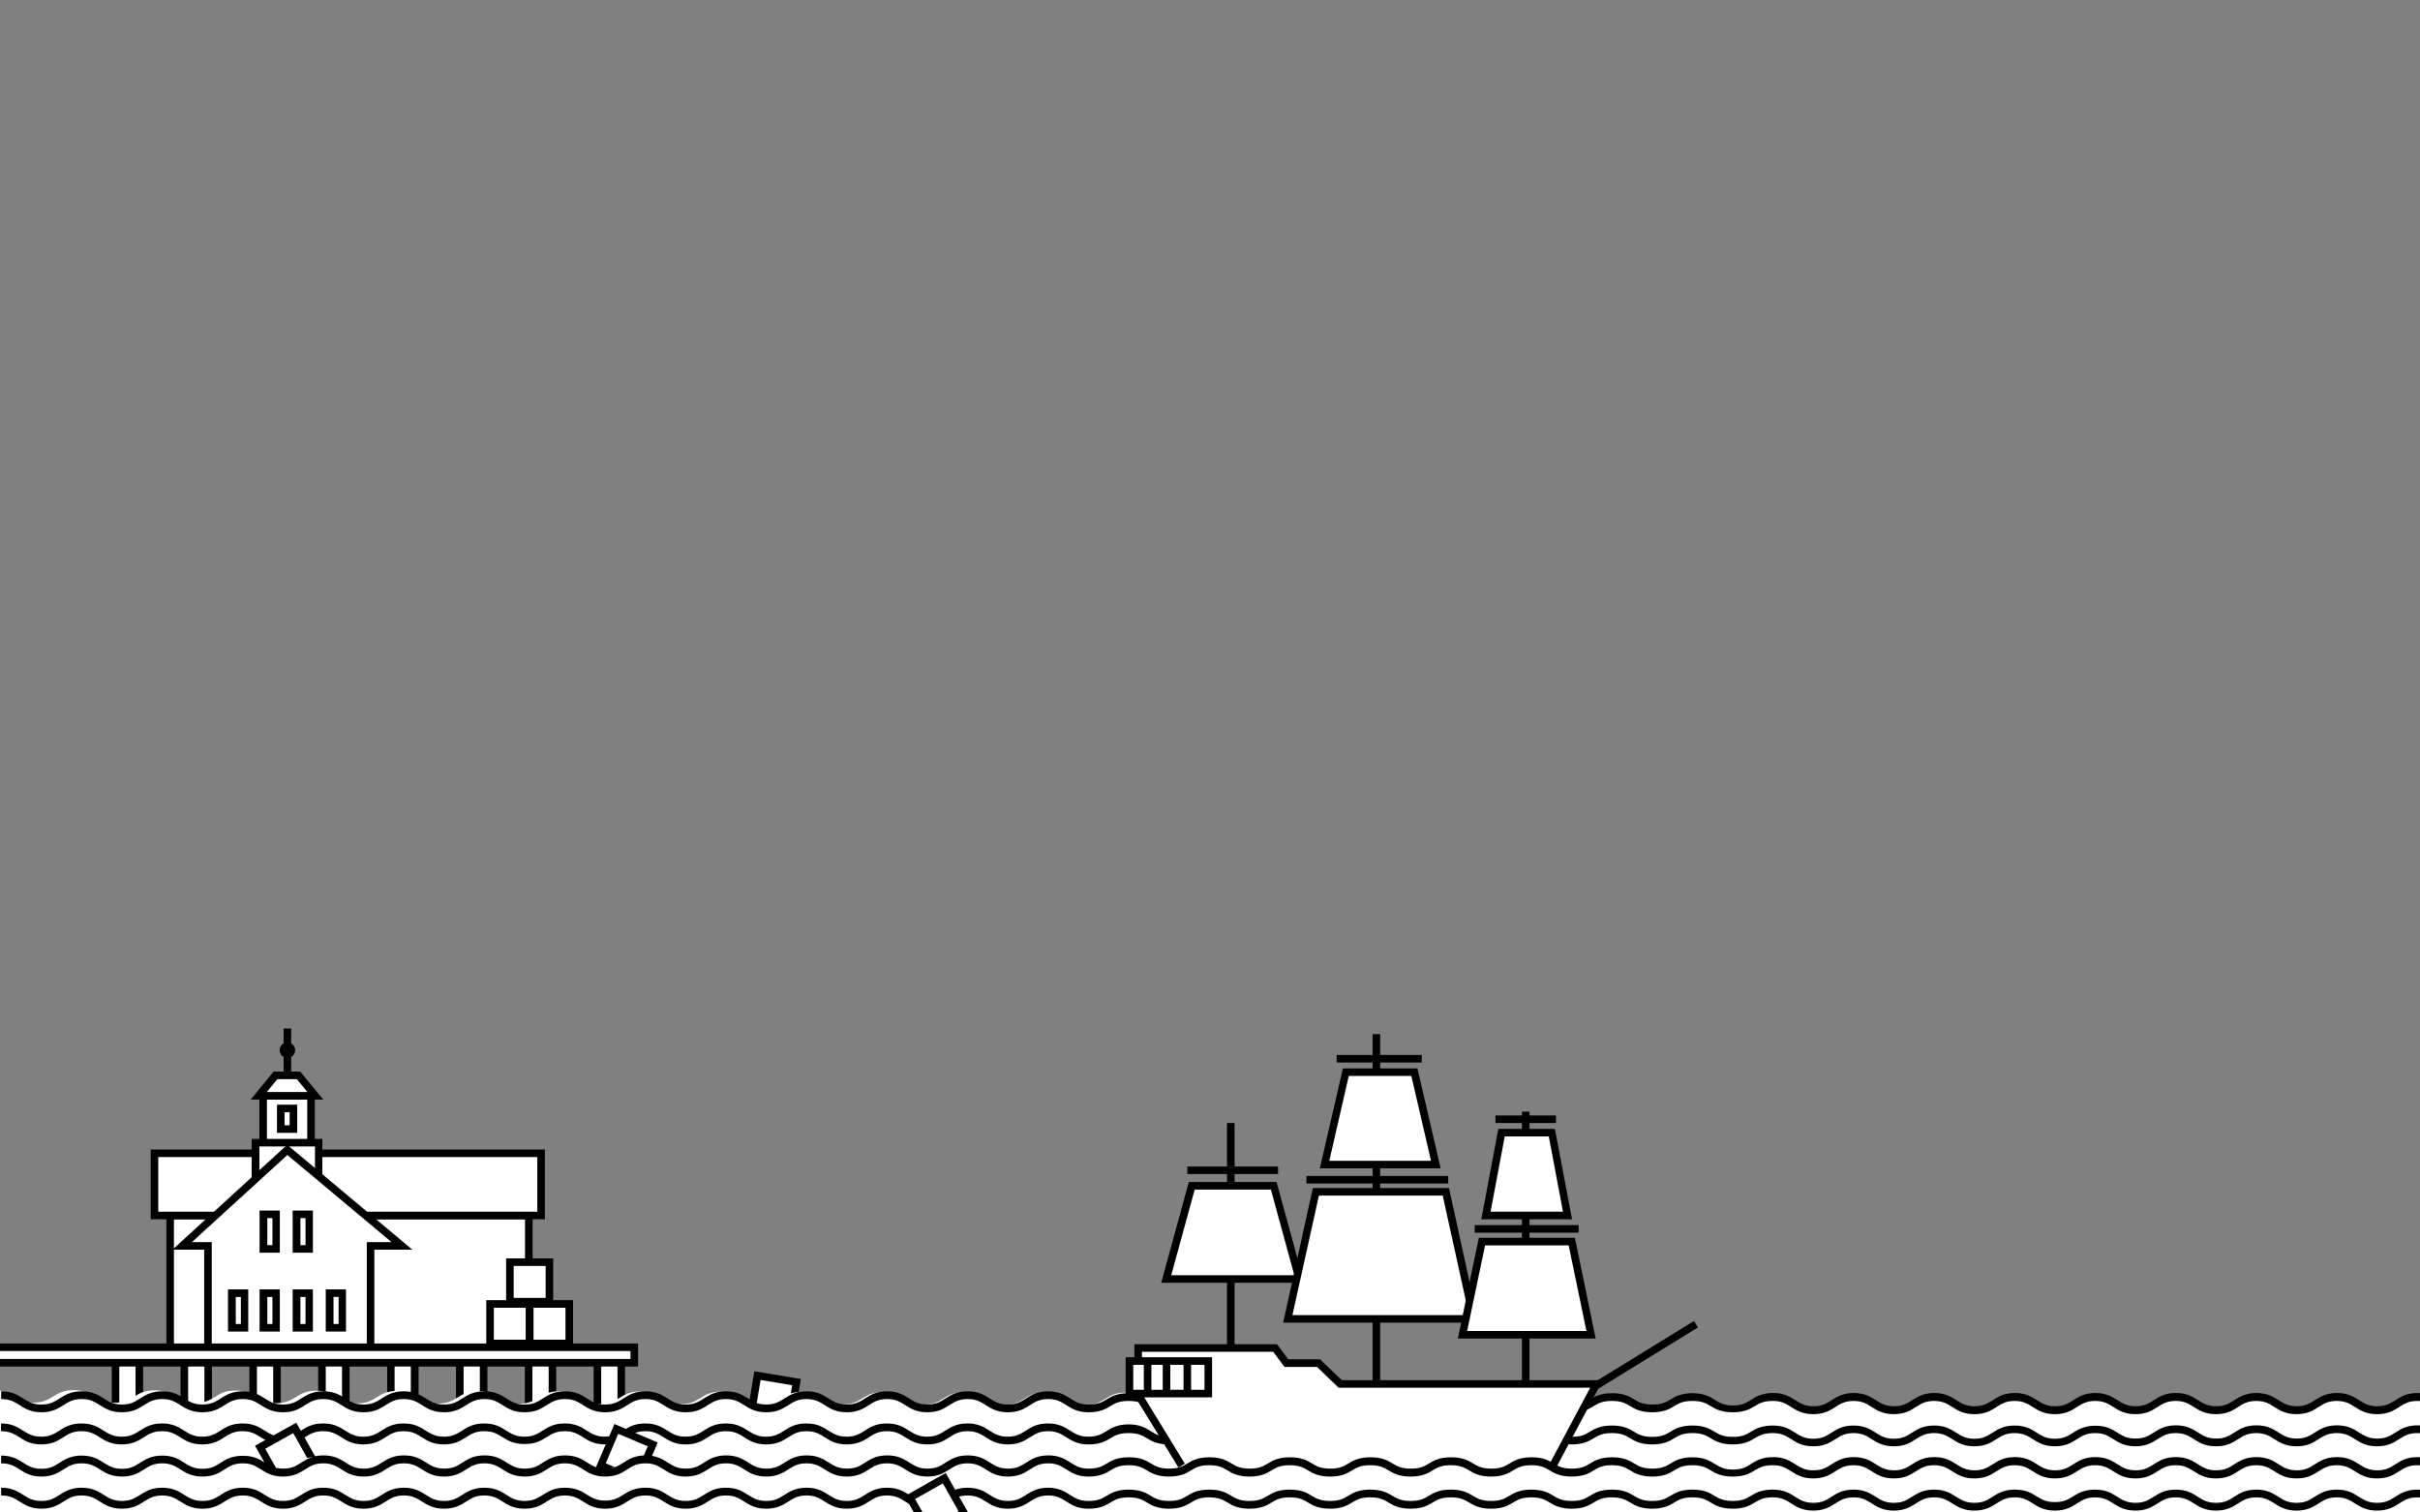 <?xml version="1.0" encoding="utf-8"?>
<!-- Generator: Adobe Illustrator 18.1.1, SVG Export Plug-In . SVG Version: 6.00 Build 0)  -->
<svg version="1.1" id="Layer_1" xmlns="http://www.w3.org/2000/svg" xmlns:xlink="http://www.w3.org/1999/xlink" x="0px" y="0px"
	 viewBox="0 0 1280 800" enable-background="new 0 0 1280 800" xml:space="preserve">
<rect x="0" y="0" width="1280" height="800" fill="#808080" stroke="none"/>
<g>
	
		<rect x="398.8" y="729.1" transform="matrix(0.986 0.165 -0.165 0.986 127.317 -57.279)" fill="#FFFFFF" width="20.9" height="20.9"/>
	<path d="M419.5,754l-24.6-4.1l4.1-24.6l24.6,4.1L419.5,754z M399.5,746.6l16.7,2.8l2.8-16.7l-16.7-2.8L399.5,746.6z"/>
</g>
<g>
	<rect x="139.2" y="579.6" fill="#FFFFFF" width="25.3" height="25.6"/>
	<path d="M166.5,607.2h-29.3v-29.6h29.3V607.2z M141.2,603.2h21.3v-21.6h-21.3V603.2z"/>
</g>
<g>
	<rect x="148.5" y="586.3" fill="#FFFFFF" width="6.7" height="10.9"/>
	<path d="M157.2,599.2h-10.7v-14.9h10.7V599.2z M150.5,595.2h2.7v-6.9h-2.7V595.2z"/>
</g>
<g>
	<rect x="90" y="642.9" fill="#FFFFFF" width="189.7" height="70.2"/>
	<path d="M281.7,715.1H88v-74.2h193.7V715.1z M92,711.1h185.7v-66.2H92V711.1z"/>
</g>
<g>
	<rect x="61.1" y="713.1" fill="#FFFFFF" width="12.6" height="40.3"/>
	<path d="M75.7,755.4H59.1v-44.3h16.6V755.4z M63.1,751.4h8.6v-36.3h-8.6V751.4z"/>
</g>
<g>
	<rect x="81.7" y="610.1" fill="#FFFFFF" width="204.5" height="32.9"/>
	<path d="M288.2,644.9H79.7v-36.9h208.5V644.9z M83.7,640.9h200.5v-28.9H83.7V640.9z"/>
</g>
<g>
	<rect x="97.5" y="713.1" fill="#FFFFFF" width="12.6" height="40.3"/>
	<path d="M112.1,755.4H95.5v-44.3h16.6V755.4z M99.5,751.4h8.6v-36.3h-8.6V751.4z"/>
</g>
<g>
	<rect x="135.2" y="604.4" fill="#FFFFFF" width="33.4" height="17.1"/>
	<path d="M170.5,623.5h-37.4v-21.1h37.4V623.5z M137.2,619.5h29.4v-13.1h-29.4V619.5z"/>
</g>
<g>
	<polygon fill="#FFFFFF" points="166.8,579.6 136.9,579.6 145.8,568.8 157.9,568.8 	"/>
	<path d="M171,581.6h-38.4l12.1-14.8h14.1L171,581.6z M141.1,577.6h21.5l-5.6-6.8h-10.3L141.1,577.6z"/>
</g>
<g>
	<rect x="133.9" y="713.1" fill="#FFFFFF" width="12.6" height="40.3"/>
	<path d="M148.5,755.4h-16.6v-44.3h16.6V755.4z M135.9,751.4h8.6v-36.3h-8.6V751.4z"/>
</g>
<g>
	<rect x="170.3" y="713.1" fill="#FFFFFF" width="12.6" height="40.3"/>
	<path d="M184.9,755.4h-16.6v-44.3h16.6V755.4z M172.3,751.4h8.6v-36.3h-8.6V751.4z"/>
</g>
<g>
	<rect x="206.7" y="713.1" fill="#FFFFFF" width="12.6" height="40.3"/>
	<path d="M221.4,755.4h-16.6v-44.3h16.6V755.4z M208.7,751.4h8.6v-36.3h-8.6V751.4z"/>
</g>
<g>
	<rect x="243.2" y="713.1" fill="#FFFFFF" width="12.6" height="40.3"/>
	<path d="M257.8,755.4h-16.6v-44.3h16.6V755.4z M245.2,751.4h8.6v-36.3h-8.6V751.4z"/>
</g>
<g>
	<rect x="279.6" y="713.1" fill="#FFFFFF" width="12.6" height="40.3"/>
	<path d="M294.2,755.4h-16.6v-44.3h16.6V755.4z M281.6,751.4h8.6v-36.3h-8.6V751.4z"/>
</g>
<g>
	<rect x="316" y="713.1" fill="#FFFFFF" width="12.6" height="40.3"/>
	<path d="M330.6,755.4H314v-44.3h16.6V755.4z M318,751.4h8.6v-36.3H318V751.4z"/>
</g>
<g>
	<path fill="#FFFFFF" d="M1301.2,744.9c-10.7-0.8-10.4-6.7-21.1-6.7c-10.7,0-10.7,6.6-21.4,6.6c-10.7,0-10.7-6.7-21.4-6.7
		c-10.7,0-10.7,6.6-21.4,6.6c-10.7,0-10.7-6.7-21.4-6.7c-10.7,0-10.7,6.6-21.4,6.6c-10.7,0-10.7-6.7-21.4-6.7
		c-10.7,0-10.7,6.6-21.4,6.6c-10.7,0-10.7-6.7-21.4-6.7c-10.7,0-10.7,6.6-21.4,6.6c-10.7,0-10.7-6.7-21.4-6.7
		c-10.7,0-10.7,6.6-21.4,6.6c-10.7,0-10.7-6.7-21.4-6.7c-10.7,0-10.7,6.6-21.4,6.6c-10.7,0-10.7-6.7-21.4-6.7
		c-10.7,0-10.7,6.6-21.4,6.6c-10.7,0-10.7-6.7-21.4-6.7c-10.7,0-10.7,6.6-21.4,6.6c-10.7,0-10.7-6.7-21.4-6.7
		c-10.7,0-10.7,6.6-21.4,6.6c-10.7,0-10.7-6.7-21.4-6.7c-10.7,0-10.7,6.6-21.4,6.6c-10.7,0-10.7-6.7-21.4-6.7
		c-10.7,0-10.7,6.6-21.4,6.6c-10.7,0-10.7-6.7-21.4-6.7c-10.7,0-10.7,6.6-21.4,6.6c-10.7,0-10.7-6.7-21.4-6.7
		c-10.7,0-10.7,6.6-21.4,6.6c-10.7,0-10.7-6.7-21.4-6.7c-10.7,0-10.7,6.6-21.4,6.6c-10.7,0-10.7-6.7-21.4-6.7
		c-10.7,0-10.7,6.6-21.4,6.6c-10.7,0-10.7-6.7-21.4-6.7c-10.7,0-10.7,6.6-21.4,6.6c-10.7,0-10.7-6.7-21.4-6.7
		c-10.7,0-10.7,6.6-21.4,6.6c-10.7,0-10.7-6.7-21.4-6.7c-10.7,0-10.7,6.6-21.4,6.6c-10.7,0-10.7-6.7-21.4-6.7
		c-10.7,0-10.7,6.6-21.4,6.6c-10.7,0-10.7-6.7-21.4-6.7c-10.7,0-10.7,6.6-21.4,6.6c-10.7,0-10.7-6.7-21.4-6.7
		c-10.7,0-10.7,6.6-21.4,6.6c-10.7,0-10.7-6.7-21.4-6.7c-10.7,0-10.7,6.6-21.4,6.6c-10.7,0-10.7-6.7-21.4-6.7
		c-10.7,0-10.7,6.6-21.4,6.6c-10.7,0-10.7-6.7-21.4-6.7c-10.7,0-10.7,6.6-21.4,6.6c-10.7,0-10.7-6.7-21.4-6.7
		c-10.7,0-10.7,6.6-21.4,6.6c-10.7,0-10.7-6.7-21.4-6.7c-10.7,0-10.7,6.6-21.4,6.6c-10.7,0-10.7-6.7-21.4-6.7
		c-10.7,0-10.7,6.6-21.4,6.6c-10.7,0-10.7-6.7-21.4-6.7c-10.7,0-10.7,6.6-21.4,6.6c-10.7,0-10.7-6.7-21.4-6.7
		c-10.7,0-10.7,6.6-21.4,6.6c-10.7,0-10.7-6.7-21.4-6.7s-10.5,5.8-21.2,6.6c-0.8,0.1-3.6-2.5-3.6-1.7c0,0.8,6.7,0.8,6.7,1.6
		c0,0.8-6.7,0.8-6.7,1.6c0,0.8,6.7,0.8,6.7,1.6c0,0.8-6.7,0.8-6.7,1.6c0,0.8,6.7,0.8,6.7,1.6c0,0.8-6.7,0.8-6.7,1.6
		c0,0.8,6.7,0.8,6.7,1.6c0,0.8-6.7,0.8-6.7,1.6c0,0.8,6.7,0.8,6.7,1.6s-6.7,0.8-6.7,1.6c0,0.8,6.7,0.8,6.7,1.6
		c0,0.8-6.7,0.8-6.7,1.6c0,0.8,6.7,0.8,6.7,1.6c0,0.8-6.7,0.8-6.7,1.6c0,0.8,6.7,0.8,6.7,1.6c0,0.8-6.7,0.8-6.7,1.6
		c0,0.8,6.7,0.8,6.7,1.6c0,0.8-6.7,0.8-6.7,1.6c0,0.8,6.7,0.8,6.7,1.6c0,0.8-6.7,0.8-6.7,1.6c0,0.8,6.7,0.8,6.7,1.6
		c0,0.8-6.7,0.8-6.7,1.6c0,0.8,6.7,0.8,6.7,1.6c0,0.8-6.7,0.8-6.7,1.6c0,0.8,6.7,0.8,6.7,1.6c0,0.8-6.7,0.8-6.7,1.6
		c0,0.8,6.7,0.8,6.7,1.6c0,0.8-6.7,0.8-6.7,1.6c0,0.8,6.7,0.8,6.7,1.6c0,0.8-6.7,0.8-6.7,1.6c0,0.8,6.7,0.8,6.7,1.6
		c0,0.8-6.7,0.8-6.7,1.6c0,0.8,6.7,0.8,6.7,1.6c0,0.8-6.7,0.8-6.7,1.6c0,0.8,6.7,0.8,6.7,1.6c0,0.8-6.7,0.8-6.7,1.6
		c0,0.8,6.7,0.8,6.7,1.6c0,0.8-6.7,0.8-6.7,1.6c0,0.8,6.7,0.8,6.7,1.6c0,0.8-6.7,0.8-6.7,1.6c0,0.8,6.7,0.8,6.7,1.6
		c0,0.8-6.7,0.8-6.7,1.6c0,0.8,6.7,0.8,6.7,1.6c0,0.8-6.7,0.8-6.7,1.6c0,0.8,6.7,0.8,6.7,1.6c0,0.8-6.7,0.8-6.7,1.6
		c0,0.8,6.7,0.8,6.7,1.6c0,0.8-6.7,0.8-6.7,1.6c0,0.8,6.7,0.8,6.7,1.6c0,0.8-6.7,0.8-6.7,1.6c0,0.8,6.7,0.8,6.7,1.6
		c0,0.8-6.7,0.8-6.7,1.6s6.7,0.8,6.7,1.6c0,0.8-6.7,0.8-6.7,1.6c0,0.8,6.7,0.8,6.7,1.6c0,0.8-6.7,0.8-6.7,1.6c0,0.8,6.7,0.8,6.7,1.6
		c0,0.8-6.7,0.8-6.7,1.6c0,0.8,6.7,0.8,6.7,1.6c0,0.8-6.7,0.8-6.7,1.6s2.8-1.8,3.6-1.7c10.7,0.8,10.5,6.6,21.2,6.6
		c10.7,0,10.7-6.7,21.5-6.7c10.7,0,10.7,6.7,21.5,6.7c10.7,0,10.7-6.7,21.5-6.7c10.7,0,10.7,6.7,21.5,6.7c10.7,0,10.7-6.7,21.5-6.7
		c10.7,0,10.7,6.7,21.5,6.7c10.7,0,10.7-6.7,21.5-6.7c10.7,0,10.7,6.7,21.5,6.7c10.7,0,10.7-6.7,21.5-6.7c10.7,0,10.7,6.7,21.5,6.7
		c10.7,0,10.7-6.7,21.5-6.7c10.7,0,10.7,6.7,21.5,6.7c10.7,0,10.7-6.7,21.5-6.7c10.7,0,10.7,6.7,21.5,6.7c10.7,0,10.7-6.7,21.5-6.7
		c10.7,0,10.7,6.7,21.5,6.7c10.7,0,10.7-6.7,21.5-6.7c10.7,0,10.7,6.7,21.5,6.7c10.7,0,10.7-6.7,21.5-6.7c10.7,0,10.7,6.7,21.5,6.7
		c10.7,0,10.7-6.7,21.5-6.7c10.7,0,10.7,6.7,21.5,6.7c10.7,0,10.7-6.7,21.5-6.7c10.7,0,10.7,6.7,21.5,6.7c10.7,0,10.7-6.7,21.5-6.7
		c10.7,0,10.7,6.7,21.5,6.7c10.7,0,10.7-6.7,21.5-6.7c10.7,0,10.7,6.7,21.5,6.7c10.7,0,10.7-6.7,21.5-6.7c10.7,0,10.7,6.7,21.5,6.7
		c10.7,0,10.7-6.7,21.5-6.7c10.7,0,10.7,6.7,21.5,6.7c10.7,0,10.7-6.7,21.5-6.7c10.7,0,10.7,6.7,21.5,6.7c10.7,0,10.7-6.7,21.5-6.7
		c10.7,0,10.7,6.7,21.5,6.7c10.7,0,10.7-6.7,21.5-6.7c10.7,0,10.7,6.7,21.5,6.7c10.7,0,10.7-6.7,21.5-6.7c10.7,0,10.7,6.7,21.5,6.7
		c10.7,0,10.7-6.7,21.5-6.7c10.7,0,10.7,6.7,21.5,6.7c10.7,0,10.7-6.7,21.5-6.7c10.7,0,10.7,6.7,21.5,6.7c10.7,0,10.7-6.7,21.5-6.7
		c10.7,0,10.7,6.7,21.5,6.7c10.7,0,10.7-6.7,21.5-6.7c10.7,0,10.7,6.7,21.5,6.7c10.7,0,10.7-6.7,21.5-6.7c10.7,0,10.7,6.7,21.5,6.7
		c10.7,0,10.7-6.7,21.5-6.7c10.7,0,10.7,6.7,21.5,6.7c10.7,0,10.7-6.7,21.5-6.7c10.7,0,10.7,6.7,21.5,6.7c10.7,0,10.7-6.7,21.5-6.7
		c10.7,0,10.7,6.7,21.5,6.7s10.7-6.7,21.5-6.7c10.7,0,10.7,6.7,21.5,6.7c10.7,0,10.7-6.7,21.5-6.7c10.7,0,10.7,6.7,21.5,6.7
		c10.7,0,10.5-5.9,21.2-6.7c0.8-0.1,3.5,2.3,3.5,1.6c0-0.8-6.7-0.4-6.7-1.2c0-0.8,6.6-1.2,6.6-2c0-0.8-6.7-0.4-6.7-1.2
		c0-0.8,6.6-1.2,6.6-2c0-0.8-6.7-0.4-6.7-1.2c0-0.8,6.6-1.2,6.6-2c0-0.8-6.7-0.4-6.7-1.2c0-0.8,6.6-1.2,6.6-2c0-0.8-6.7-0.4-6.7-1.2
		c0-0.8,6.6-1.2,6.6-2c0-0.8-6.7-0.4-6.7-1.2c0-0.8,6.6-1.2,6.6-2c0-0.8-6.7-0.4-6.7-1.2c0-0.8,6.6-1.2,6.6-2c0-0.8-6.7-0.4-6.7-1.2
		c0-0.8,6.6-1.2,6.6-2c0-0.8-6.7-0.4-6.7-1.2c0-0.8,6.6-1.2,6.6-2c0-0.8-6.7-0.4-6.7-1.2c0-0.8,6.6-1.2,6.6-2c0-0.8-6.7-0.4-6.7-1.2
		c0-0.8,6.6-1.2,6.6-2c0-0.8-6.7-0.4-6.7-1.2c0-0.8,6.6-1.2,6.6-2s-6.7-0.4-6.7-1.2c0-0.8,6.6-1.2,6.6-2c0-0.8-6.7-0.4-6.7-1.2
		c0-0.8,6.6-1.2,6.6-2c0-0.8-6.7-0.4-6.7-1.2c0-0.8,6.6-1.2,6.6-2c0-0.8-6.7-0.4-6.7-1.2c0-0.8,6.6-1.2,6.6-2c0-0.8-6.7-0.4-6.7-1.2
		c0-0.8,6.6-1.2,6.6-2c0-0.8-6.7-0.4-6.7-1.2c0-0.8,6.6-1.2,6.6-2c0-0.8-6.7-0.4-6.7-1.2c0-0.8,6.6-1.2,6.6-2c0-0.8-6.7-0.4-6.7-1.2
		c0-0.8,6.6-1.2,6.6-2c0-0.8-6.7-0.4-6.7-1.2c0-0.8,6.6-1.2,6.6-2c0-0.8-6.7-0.4-6.7-1.2c0-0.8,6.6-1.2,6.6-2c0-0.8-6.7-0.4-6.7-1.2
		c0-0.8,6.6-1.2,6.6-2c0-0.8-6.7-0.4-6.7-1.2c0-0.8,6.6-1.2,6.6-2c0-0.8-6.7-0.4-6.7-1.2c0-0.8,6.6-1.2,6.6-2c0-0.8-6.7-0.4-6.7-1.2
		c0-0.8,6.6-1.2,6.6-2c0-0.8-6.7-0.4-6.7-1.2c0-0.8,6.6-1.2,6.6-2c0-0.8-6.7-0.4-6.7-1.2c0-0.8,6.6-1.2,6.6-2c0-0.8-6.7-0.4-6.7-1.2
		c0-0.8,6.6-1.2,6.6-2c0-0.8-6.7-0.4-6.7-1.2c0-0.8,1,0.8,1.7,1.2C1300.8,746.6,1302,745,1301.2,744.9z"/>
</g>
<g>
	<path d="M1300,765C1300,765,1300,765,1300,765c-5.9,0-9-2.1-11.8-3.8c-2.6-1.6-4.9-3.2-9.6-3.2c0,0,0,0,0,0c-4.8,0-7,1.6-9.6,3.2
		c-2.7,1.7-5.8,3.8-11.7,3.8c0,0,0,0,0,0c-5.9,0-9-2.1-11.7-3.8c-2.6-1.6-4.9-3.2-9.6-3.2c0,0,0,0,0,0c-4.8,0-7,1.6-9.6,3.2
		c-2.7,1.7-5.8,3.8-11.7,3.8c0,0,0,0,0,0c-5.9,0-9-2.1-11.7-3.8c-2.6-1.6-4.9-3.2-9.6-3.2c0,0,0,0,0,0c-4.8,0-7,1.6-9.6,3.2
		c-2.7,1.7-5.8,3.8-11.7,3.8c0,0,0,0,0,0c-5.9,0-9-2.1-11.7-3.8c-2.6-1.6-4.9-3.2-9.6-3.2c0,0,0,0,0,0c-4.8,0-7,1.6-9.6,3.2
		c-2.7,1.7-5.8,3.8-11.7,3.8c0,0,0,0,0,0c-5.9,0-9-2.1-11.7-3.8c-2.6-1.6-4.9-3.2-9.6-3.2c0,0,0,0,0,0c-4.8,0-7,1.6-9.6,3.2
		c-2.7,1.7-5.8,3.8-11.7,3.8c0,0,0,0,0,0c-5.9,0-9-2.1-11.7-3.8c-2.6-1.6-4.9-3.2-9.6-3.2c0,0,0,0,0,0c-4.8,0-7,1.6-9.6,3.2
		c-2.7,1.7-5.8,3.8-11.7,3.8c0,0,0,0,0,0c-5.9,0-9-2.1-11.7-3.8c-2.6-1.6-4.9-3.2-9.6-3.2c0,0,0,0,0,0c-4.8,0-7,1.6-9.6,3.2
		c-2.7,1.7-5.8,3.8-11.7,3.8c0,0,0,0,0,0c-5.9,0-9-2.1-11.7-3.8c-2.6-1.6-4.9-3.2-9.6-3.2c0,0,0,0,0,0c-4.8,0-7,1.6-9.6,3.2
		c-2.7,1.7-5.8,3.8-11.7,3.8c0,0,0,0,0,0c-5.9,0-9-2.1-11.7-3.8c-2.6-1.6-4.9-3.2-9.6-3.2c0,0,0,0,0,0c-4.8,0-7,1.1-9.6,2.7
		c-2.7,1.7-5.8,3.3-11.7,3.3c0,0,0,0,0,0c-5.9,0-9-1.6-11.7-3.3c-2.6-1.6-4.9-2.7-9.6-2.7c0,0,0,0,0,0c-4.8,0-7,1.1-9.6,2.7
		c-2.7,1.7-5.8,3.3-11.7,3.3c0,0,0,0,0,0c-5.9,0-9-1.6-11.7-3.3c-2.6-1.6-4.9-2.7-9.6-2.7c0,0,0,0,0,0c-4.8,0-7,1.1-9.6,2.7
		c-2.7,1.7-5.8,3.3-11.7,3.3c0,0,0,0,0,0c-5.9,0-9-1.6-11.7-3.3c-2.6-1.6-4.9-2.7-9.6-2.7c0,0,0,0,0,0c-4.8,0-7,1.1-9.6,2.7
		c-2.7,1.7-5.8,3.3-11.7,3.3c0,0,0,0,0,0c-5.9,0-9-1.6-11.7-3.3c-2.6-1.6-4.9-2.7-9.6-2.7c0,0,0,0,0,0c-4.8,0-7,1.1-9.6,2.7
		c-2.7,1.7-5.8,3.3-11.7,3.3c0,0,0,0,0,0c-5.9,0-9-1.6-11.7-3.3c-2.6-1.6-4.9-2.7-9.6-2.7c0,0,0,0,0,0c-4.8,0-7,1.1-9.6,2.7
		c-2.7,1.7-5.8,3.3-11.7,3.3c0,0,0,0,0,0c-5.9,0-9-1.6-11.7-3.3c-2.6-1.6-4.9-2.7-9.6-2.7c0,0,0,0,0,0c-4.8,0-7,1.1-9.6,2.7
		c-2.7,1.7-5.8,3.3-11.7,3.3c0,0,0,0,0,0c-5.9,0-9-1.6-11.7-3.3c-2.6-1.6-4.9-2.7-9.6-2.7c0,0,0,0,0,0c-4.8,0-7,1.1-9.6,2.7
		c-2.7,1.7-5.8,3.3-11.7,3.3c0,0,0,0,0,0c-5.9,0-9-1.6-11.7-3.3c-2.6-1.6-4.9-2.7-9.6-2.7c0,0,0,0,0,0c-4.8,0-7,1.1-9.6,2.7
		c-2.7,1.7-5.8,3.3-11.7,3.3c0,0,0,0,0,0c-5.9,0-9-2.1-11.7-3.8c-2.6-1.6-4.9-3.2-9.6-3.2c0,0,0,0,0,0c-4.8,0-7,1.6-9.6,3.2
		c-2.7,1.7-5.8,3.8-11.7,3.8c0,0,0,0,0,0c-5.9,0-9-2.1-11.7-3.8c-2.6-1.6-4.9-3.2-9.6-3.2c0,0,0,0,0,0c-4.8,0-7,1.6-9.6,3.2
		c-2.7,1.7-5.8,3.8-11.7,3.8c0,0,0,0,0,0c-5.9,0-9-2.1-11.7-3.8c-2.6-1.6-4.9-3.2-9.6-3.2c0,0,0,0,0,0c-4.8,0-7,1.6-9.6,3.2
		c-2.7,1.7-5.8,3.8-11.7,3.8c0,0,0,0,0,0c-5.9,0-9-2.1-11.7-3.8c-2.6-1.6-4.9-3.2-9.6-3.2c0,0,0,0,0,0c-4.8,0-7,1.6-9.6,3.2
		c-2.7,1.7-5.8,3.8-11.7,3.8c0,0,0,0,0,0c-5.9,0-9-2.1-11.7-3.8c-2.6-1.6-4.9-3.2-9.6-3.2c0,0,0,0,0,0c-4.8,0-7,1.6-9.6,3.2
		c-2.7,1.7-5.8,3.8-11.7,3.8c0,0,0,0,0,0c-5.9,0-9-2.1-11.7-3.8c-2.6-1.6-4.9-3.2-9.6-3.2c0,0,0,0,0,0c-4.8,0-7,1.6-9.6,3.2
		c-2.7,1.7-5.8,3.8-11.7,3.8c0,0,0,0,0,0c-5.9,0-9-2.1-11.7-3.8c-2.6-1.6-4.9-3.2-9.6-3.2c0,0,0,0,0,0c-4.8,0-7,1.5-9.6,3.1
		c-2.7,1.7-5.8,3.7-11.8,3.7c-5.9,0-9-2-11.7-3.7c-2.6-1.6-4.9-3.1-9.6-3.1c0,0,0,0,0,0c-4.8,0-7,1.6-9.6,3.2
		c-2.7,1.7-5.8,3.8-11.7,3.8c0,0,0,0,0,0c-5.9,0-9-2.1-11.7-3.8c-2.6-1.6-4.9-3.2-9.6-3.2c0,0,0,0,0,0c-4.8,0-7,1.6-9.6,3.2
		c-2.7,1.7-5.8,3.8-11.7,3.8c0,0,0,0,0,0c-5.9,0-9-2.1-11.7-3.8c-2.6-1.6-4.9-3.2-9.6-3.2c0,0,0,0,0,0c-4.8,0-7,1.6-9.6,3.2
		c-2.7,1.7-5.8,3.8-11.7,3.8c0,0,0,0,0,0c-5.9,0-9-2.1-11.7-3.8c-2.6-1.6-4.9-3.2-9.6-3.2c0,0,0,0,0,0c-4.8,0-7,1.6-9.6,3.2
		c-2.7,1.7-5.8,3.8-11.7,3.8c0,0,0,0,0,0c-5.9,0-9-2.1-11.7-3.8c-2.6-1.6-4.9-3.2-9.6-3.2c0,0,0,0,0,0c-4.8,0-7,1.6-9.6,3.2
		c-2.7,1.7-5.8,3.8-11.7,3.8c0,0,0,0,0,0c-5.9,0-9-2.1-11.7-3.8c-2.6-1.6-4.9-3.2-9.6-3.2c0,0,0,0,0,0c-4.8,0-7,1.6-9.6,3.2
		c-2.7,1.7-5.8,3.8-11.7,3.8c0,0,0,0,0,0c-5.9,0-9-2.2-11.7-3.9c-2.6-1.6-4.9-3.1-9.6-3.1l0-4.1c5.9,0,9,2.1,11.7,3.8
		c2.6,1.6,4.9,3.2,9.6,3.2c0,0,0,0,0,0c4.8,0,7-1.6,9.6-3.2c2.7-1.7,5.8-3.8,11.7-3.8c0,0,0,0,0,0c5.9,0,9,2.1,11.7,3.8
		c2.6,1.6,4.9,3.2,9.6,3.2c0,0,0,0,0,0c4.8,0,7-1.6,9.6-3.2c2.7-1.7,5.8-3.8,11.7-3.8c0,0,0,0,0,0c5.9,0,9,2.1,11.7,3.8
		c2.6,1.6,4.9,3.2,9.6,3.2c0,0,0,0,0,0c4.8,0,7-1.6,9.6-3.2c2.7-1.7,5.8-3.8,11.7-3.8c0,0,0,0,0,0c5.9,0,9,2.1,11.7,3.8
		c2.6,1.6,4.9,3.2,9.6,3.2c0,0,0,0,0,0c4.8,0,7-1.6,9.6-3.2c2.7-1.7,5.8-3.8,11.7-3.8c0,0,0,0,0,0c5.9,0,9,2.1,11.7,3.8
		c2.6,1.6,4.9,3.2,9.6,3.2c0,0,0,0,0,0c4.8,0,7-1.6,9.6-3.2c2.7-1.7,5.8-3.8,11.7-3.8c0,0,0,0,0,0c5.9,0,9,2.1,11.7,3.8
		c2.6,1.6,4.9,3.2,9.6,3.2c0,0,0,0,0,0c4.8,0,7-1.6,9.6-3.2c2.7-1.7,5.8-3.8,11.7-3.8c0,0,0,0,0,0c5.9,0,9,2.1,11.7,3.8
		c2.6,1.6,4.9,3.2,9.6,3.2c0,0,0,0,0,0c4.8,0,7-1.6,9.6-3.2c2.7-1.7,5.8-3.8,11.7-3.8c0,0,0,0,0,0c5.9,0,9,2.1,11.7,3.8
		c2.6,1.6,4.9,3.2,9.6,3.2c0,0,0,0,0,0c4.8,0,7-1.6,9.6-3.2c2.7-1.7,5.8-3.8,11.7-3.8c0,0,0,0,0,0c5.9,0,9,2.1,11.7,3.8
		c2.6,1.6,4.9,3.2,9.6,3.2c0,0,0,0,0,0c4.8,0,7-1.6,9.6-3.2c2.7-1.7,5.8-3.8,11.7-3.8c0,0,0,0,0,0c5.9,0,9,2.1,11.7,3.8
		c2.6,1.6,4.9,3.2,9.6,3.2c0,0,0,0,0,0c4.8,0,7-1.6,9.6-3.2c2.7-1.7,5.8-3.8,11.7-3.8c0,0,0,0,0,0c5.9,0,9,2.1,11.7,3.8
		c2.6,1.6,4.9,3.2,9.6,3.2c0,0,0,0,0,0c4.8,0,7-1.6,9.6-3.2c2.7-1.7,5.8-3.8,11.7-3.8c0,0,0,0,0,0c5.9,0,9,2.1,11.7,3.8
		c2.6,1.6,4.9,3.2,9.6,3.2c0,0,0,0,0,0c4.8,0,7-1.6,9.6-3.2c2.7-1.7,5.8-3.8,11.7-3.8c0,0,0,0,0,0c5.9,0,9,2.1,11.7,3.8
		c2.6,1.6,4.9,3.2,9.6,3.2c0,0,0,0,0,0c4.8,0,7-1.6,9.6-3.2c2.7-1.7,5.8-3.8,11.7-3.8c0,0,0,0,0,0c5.9,0,9,2.1,11.7,3.8
		c2.6,1.6,4.9,3.2,9.6,3.2c0,0,0,0,0,0c4.8,0,7-1.3,9.6-2.9c2.7-1.7,5.8-3.6,11.8-3.6c5.9,0,9,1.9,11.7,3.6c2.6,1.6,4.9,3,9.6,3
		c0,0,0,0,0,0c4.8,0,7-1.1,9.6-2.7c2.7-1.7,5.8-3.3,11.7-3.3c0,0,0,0,0,0c5.9,0,9,1.6,11.7,3.3c2.6,1.6,4.9,2.7,9.6,2.7c0,0,0,0,0,0
		c4.8,0,7-1.1,9.6-2.7c2.7-1.7,5.8-3.3,11.7-3.3c0,0,0,0,0,0c5.9,0,9,1.6,11.7,3.3c2.6,1.6,4.9,2.7,9.6,2.7c0,0,0,0,0,0
		c4.8,0,7-1.1,9.6-2.7c2.7-1.7,5.8-3.3,11.7-3.3c0,0,0,0,0,0c5.9,0,9,1.6,11.7,3.3c2.6,1.6,4.9,2.7,9.6,2.7c0,0,0,0,0,0
		c4.8,0,7-1.1,9.6-2.7c2.7-1.7,5.8-3.3,11.7-3.3c0,0,0,0,0,0c5.9,0,9,1.6,11.7,3.3c2.6,1.6,4.9,2.7,9.6,2.7c0,0,0,0,0,0
		c4.8,0,7-1.1,9.6-2.7c2.7-1.7,5.8-3.3,11.7-3.3c0,0,0,0,0,0c5.9,0,9,1.6,11.7,3.3c2.6,1.6,4.9,2.7,9.6,2.7c0,0,0,0,0,0
		c4.8,0,7-1.1,9.6-2.7c2.7-1.7,5.8-3.3,11.7-3.3c0,0,0,0,0,0c5.9,0,9,1.6,11.7,3.3c2.6,1.6,4.9,2.7,9.6,2.7c0,0,0,0,0,0
		c4.8,0,7-1.1,9.6-2.7c2.7-1.7,5.8-3.3,11.7-3.3c0,0,0,0,0,0c5.9,0,9,1.6,11.7,3.3c2.6,1.6,4.9,2.7,9.6,2.7c0,0,0,0,0,0
		c4.8,0,7-1.1,9.6-2.7c2.7-1.7,5.8-3.3,11.7-3.3c0,0,0,0,0,0c5.9,0,9,2.1,11.7,3.8c2.6,1.6,4.9,3.2,9.6,3.2c0,0,0,0,0,0
		c4.8,0,7-1.6,9.6-3.2c2.7-1.7,5.8-3.8,11.7-3.8c0,0,0,0,0,0c5.9,0,9,2.1,11.7,3.8c2.6,1.6,4.9,3.2,9.6,3.2c0,0,0,0,0,0
		c4.8,0,7-1.6,9.6-3.2c2.7-1.7,5.8-3.8,11.7-3.8c0,0,0,0,0,0c5.9,0,9,2.1,11.7,3.8c2.6,1.6,4.9,3.2,9.6,3.2c0,0,0,0,0,0
		c4.8,0,7-1.6,9.6-3.2c2.7-1.7,5.8-3.8,11.7-3.8c0,0,0,0,0,0c5.9,0,9,2.1,11.7,3.8c2.6,1.6,4.9,3.2,9.6,3.2c0,0,0,0,0,0
		c4.8,0,7-1.6,9.6-3.2c2.7-1.7,5.9-3.7,11.8-3.7c5.9,0,9,2,11.7,3.7c2.6,1.6,4.9,3.1,9.6,3.1c0,0,0,0,0,0c4.8,0,7-1.6,9.6-3.2
		c2.7-1.7,5.8-3.8,11.7-3.8c0,0,0,0,0,0c5.9,0,9,2.1,11.7,3.8c2.6,1.6,4.9,3.2,9.6,3.2c0,0,0,0,0,0c4.8,0,7-1.6,9.6-3.2
		c2.7-1.7,5.8-3.8,11.7-3.8c0,0,0,0,0,0c5.9,0,9,2.1,11.7,3.8c2.6,1.6,4.9,3.2,9.6,3.2c0,0,0,0,0,0c4.8,0,7-1.6,9.6-3.2
		c2.7-1.7,5.8-3.8,11.7-3.8c0,0,0,0,0,0c5.9,0,9,2.1,11.7,3.8c2.6,1.6,4.9,3.2,9.6,3.2c0,0,0,0,0,0c4.8,0,7-1.6,9.6-3.2
		c2.7-1.7,5.8-3.8,11.7-3.8c0,0,0,0,0,0c5.9,0,9,2.1,11.8,3.8c2.6,1.6,4.9,3.2,9.6,3.2c0,0,0,0,0,0c4.8,0,7-1.6,9.6-3.2
		c2.7-1.7,5.8-3.8,11.7-3.8c0,0,0,0,0,0l0,4c0,0,0,0,0,0c-4.8,0-7,1.6-9.6,3.2C1309,762.9,1305.9,765,1300,765z"/>
</g>
<g>
	<polygon fill="#FFFFFF" points="212.6,659 152,608.2 96.4,659 110,659 110,713 196,713 196,659 	"/>
	<path d="M198,715h-90v-54H91.2l60.7-55.5l66.2,55.5H198V715z M112,711h82v-54h13.1L152,610.9L101.5,657H112V711z"/>
</g>
<g>
	
		<rect x="321" y="759.1" transform="matrix(0.92 0.391 -0.391 0.92 327.642 -68.357)" fill="#FFFFFF" width="20.9" height="20.9"/>
	<path d="M338.1,785.9l-22.9-9.8l9.8-22.9l22.9,9.8L338.1,785.9z M320.4,774l15.6,6.6l6.6-15.6l-15.6-6.6L320.4,774z"/>
</g>
<g>
	
		<rect x="141.4" y="759.1" transform="matrix(0.872 -0.489 0.489 0.872 -356.848 172.484)" fill="#FFFFFF" width="20.9" height="20.9"/>
	<path d="M147.1,786.5l-12.2-21.8l21.8-12.2l12.2,21.8L147.1,786.5z M140.3,766.3l8.3,14.8l14.8-8.3l-8.3-14.8L140.3,766.3z"/>
</g>
<g>
	<path fill="#FFFFFF" d="M1301.2,779.9c-10.7-0.8-10.4-6.7-21.1-6.7c-10.7,0-10.7,6.6-21.4,6.6c-10.7,0-10.7-6.7-21.4-6.7
		c-10.7,0-10.7,6.6-21.4,6.6c-10.7,0-10.7-6.7-21.4-6.7c-10.7,0-10.7,6.6-21.4,6.6c-10.7,0-10.7-6.7-21.4-6.7
		c-10.7,0-10.7,6.6-21.4,6.6c-10.7,0-10.7-6.7-21.4-6.7c-10.7,0-10.7,6.6-21.4,6.6c-10.7,0-10.7-6.7-21.4-6.7
		c-10.7,0-10.7,6.6-21.4,6.6c-10.7,0-10.7-6.7-21.4-6.7c-10.7,0-10.7,6.6-21.4,6.6c-10.7,0-10.7-6.7-21.4-6.7
		c-10.7,0-10.7,6.6-21.4,6.6c-10.7,0-10.7-6.7-21.4-6.7c-10.7,0-10.7,6.6-21.4,6.6c-10.7,0-10.7-6.7-21.4-6.7
		c-10.7,0-10.7,6.6-21.4,6.6c-10.7,0-10.7-6.7-21.4-6.7c-10.7,0-10.7,6.6-21.4,6.6c-10.7,0-10.7-6.7-21.4-6.7
		c-10.7,0-10.7,6.6-21.4,6.6c-10.7,0-10.7-6.7-21.4-6.7c-10.7,0-10.7,6.6-21.4,6.6c-10.7,0-10.7-6.7-21.4-6.7
		c-10.7,0-10.7,6.6-21.4,6.6c-10.7,0-10.7-6.7-21.4-6.7c-10.7,0-10.7,6.6-21.4,6.6c-10.7,0-10.7-6.7-21.4-6.7
		c-10.7,0-10.7,6.6-21.4,6.6c-10.7,0-10.7-6.7-21.4-6.7c-10.7,0-10.7,6.6-21.4,6.6c-10.7,0-10.7-6.7-21.4-6.7
		c-10.7,0-10.7,6.6-21.4,6.6c-10.7,0-10.7-6.7-21.4-6.7c-10.7,0-10.7,6.6-21.4,6.6c-10.7,0-10.7-6.7-21.4-6.7
		c-10.7,0-10.7,6.6-21.4,6.6c-10.7,0-10.7-6.7-21.4-6.7c-10.7,0-10.7,6.6-21.4,6.6c-10.7,0-10.7-6.7-21.4-6.7
		c-10.7,0-10.7,6.6-21.4,6.6c-10.7,0-10.7-6.7-21.4-6.7c-10.7,0-10.7,6.6-21.4,6.6c-10.7,0-10.7-6.7-21.4-6.7
		c-10.7,0-10.7,6.6-21.4,6.6c-10.7,0-10.7-6.7-21.4-6.7c-10.7,0-10.7,6.6-21.4,6.6c-10.7,0-10.7-6.7-21.4-6.7
		c-10.7,0-10.7,6.6-21.4,6.6c-10.7,0-10.7-6.7-21.4-6.7c-10.7,0-10.7,6.6-21.4,6.6c-10.7,0-10.7-6.7-21.4-6.7
		c-10.7,0-10.7,6.6-21.4,6.6c-10.7,0-10.7-6.7-21.4-6.7c-10.7,0-10.7,6.6-21.4,6.6c-10.7,0-10.7-6.7-21.4-6.7
		c-10.7,0-10.7,6.6-21.4,6.6c-10.7,0-10.7-6.7-21.4-6.7s-10.5,5.8-21.2,6.6c-0.8,0.1-3.6-2.5-3.6-1.7c0,0.8,6.7,0.8,6.7,1.6
		c0,0.8-6.7,0.8-6.7,1.6c0,0.8,6.7,0.8,6.7,1.6c0,0.8-6.7,0.8-6.7,1.6c0,0.8,6.7,0.8,6.7,1.6c0,0.8-6.7,0.8-6.7,1.6
		c0,0.8,6.7,0.8,6.7,1.6c0,0.8-6.7,0.8-6.7,1.6c0,0.8,6.7,0.8,6.7,1.6s-6.7,0.8-6.7,1.6c0,0.8,6.7,0.8,6.7,1.6
		c0,0.8-6.7,0.8-6.7,1.6c0,0.8,6.7,0.8,6.7,1.6c0,0.8-6.7,0.8-6.7,1.6c0,0.8,6.7,0.8,6.7,1.6c0,0.8-6.7,0.8-6.7,1.6
		c0,0.8,6.7,0.8,6.7,1.6c0,0.8-6.7,0.8-6.7,1.6c0,0.8,6.7,0.8,6.7,1.6c0,0.8-6.7,0.8-6.7,1.6c0,0.8,6.7,0.8,6.7,1.6
		c0,0.8-6.7,0.8-6.7,1.6c0,0.8,6.7,0.8,6.7,1.6c0,0.8-6.7,0.8-6.7,1.6c0,0.8,6.7,0.8,6.7,1.6c0,0.8-6.7,0.8-6.7,1.6
		c0,0.8,6.7,0.8,6.7,1.6c0,0.8-6.7,0.8-6.7,1.6c0,0.8,6.7,0.8,6.7,1.6c0,0.8-6.7,0.8-6.7,1.6c0,0.8,6.7,0.8,6.7,1.6
		c0,0.8-6.7,0.8-6.7,1.6c0,0.8,6.7,0.8,6.7,1.6c0,0.8-6.7,0.8-6.7,1.6c0,0.8,6.7,0.8,6.7,1.6c0,0.8-6.7,0.8-6.7,1.6
		c0,0.8,6.7,0.8,6.7,1.6c0,0.8-6.7,0.8-6.7,1.6c0,0.8,6.7,0.8,6.7,1.6c0,0.8-6.7,0.8-6.7,1.6c0,0.8,6.7,0.8,6.7,1.6
		c0,0.8-6.7,0.8-6.7,1.6c0,0.8,6.7,0.8,6.7,1.6c0,0.8-6.7,0.8-6.7,1.6c0,0.8,6.7,0.8,6.7,1.6c0,0.8-6.7,0.8-6.7,1.6
		c0,0.8,6.7,0.8,6.7,1.6c0,0.8-6.7,0.8-6.7,1.6c0,0.8,6.7,0.8,6.7,1.6c0,0.8-6.7,0.8-6.7,1.6c0,0.8,6.7,0.8,6.7,1.6
		c0,0.8-6.7,0.8-6.7,1.6s6.7,0.8,6.7,1.6c0,0.8-6.7,0.8-6.7,1.6c0,0.8,6.7,0.8,6.7,1.6c0,0.8-6.7,0.8-6.7,1.6c0,0.8,6.7,0.8,6.7,1.6
		c0,0.8-6.7,0.8-6.7,1.6c0,0.8,6.7,0.8,6.7,1.6c0,0.8-6.7,0.8-6.7,1.6s2.8-1.8,3.6-1.7c10.7,0.8,10.5,6.6,21.2,6.6
		c10.7,0,10.7-6.7,21.5-6.7c10.7,0,10.7,6.7,21.5,6.7c10.7,0,10.7-6.7,21.5-6.7c10.7,0,10.7,6.7,21.5,6.7c10.7,0,10.7-6.7,21.5-6.7
		c10.7,0,10.7,6.7,21.5,6.7c10.7,0,10.7-6.7,21.5-6.7c10.7,0,10.7,6.7,21.5,6.7c10.7,0,10.7-6.7,21.5-6.7c10.7,0,10.7,6.7,21.5,6.7
		c10.7,0,10.7-6.7,21.5-6.7c10.7,0,10.7,6.7,21.5,6.7c10.7,0,10.7-6.7,21.5-6.7c10.7,0,10.7,6.7,21.5,6.7c10.7,0,10.7-6.7,21.5-6.7
		c10.7,0,10.7,6.7,21.5,6.7c10.7,0,10.7-6.7,21.5-6.7c10.7,0,10.7,6.7,21.5,6.7c10.7,0,10.7-6.7,21.5-6.7c10.7,0,10.7,6.7,21.5,6.7
		c10.7,0,10.7-6.7,21.5-6.7c10.7,0,10.7,6.7,21.5,6.7c10.7,0,10.7-6.7,21.5-6.7c10.7,0,10.7,6.7,21.5,6.7c10.7,0,10.7-6.7,21.5-6.7
		c10.7,0,10.7,6.7,21.5,6.7c10.7,0,10.7-6.7,21.5-6.7c10.7,0,10.7,6.7,21.5,6.7c10.7,0,10.7-6.7,21.5-6.7c10.7,0,10.7,6.7,21.5,6.7
		c10.7,0,10.7-6.7,21.5-6.7c10.7,0,10.7,6.7,21.5,6.7c10.7,0,10.7-6.7,21.5-6.7c10.7,0,10.7,6.7,21.5,6.7c10.7,0,10.7-6.7,21.5-6.7
		c10.7,0,10.7,6.7,21.5,6.7c10.7,0,10.7-6.7,21.5-6.7c10.7,0,10.7,6.7,21.5,6.7c10.7,0,10.7-6.7,21.5-6.7c10.7,0,10.7,6.7,21.5,6.7
		c10.7,0,10.7-6.7,21.5-6.7c10.7,0,10.7,6.7,21.5,6.7c10.7,0,10.7-6.7,21.5-6.7c10.7,0,10.7,6.7,21.5,6.7c10.7,0,10.7-6.7,21.5-6.7
		c10.7,0,10.7,6.7,21.5,6.7c10.7,0,10.7-6.7,21.5-6.7c10.7,0,10.7,6.7,21.5,6.7c10.7,0,10.7-6.7,21.5-6.7c10.7,0,10.7,6.7,21.5,6.7
		c10.7,0,10.7-6.7,21.5-6.7c10.7,0,10.7,6.7,21.5,6.7c10.7,0,10.7-6.7,21.5-6.7c10.7,0,10.7,6.7,21.5,6.7c10.7,0,10.7-6.7,21.5-6.7
		c10.7,0,10.7,6.7,21.5,6.7s10.7-6.7,21.5-6.7c10.7,0,10.7,6.7,21.5,6.7c10.7,0,10.7-6.7,21.5-6.7c10.7,0,10.7,6.7,21.5,6.7
		c10.7,0,10.5-5.9,21.2-6.7c0.8-0.1,3.5,2.3,3.5,1.6c0-0.8-6.7-0.4-6.7-1.2c0-0.8,6.6-1.2,6.6-2c0-0.8-6.7-0.4-6.7-1.2
		c0-0.8,6.6-1.2,6.6-2c0-0.8-6.7-0.4-6.7-1.2c0-0.8,6.6-1.2,6.6-2c0-0.8-6.7-0.4-6.7-1.2c0-0.8,6.6-1.2,6.6-2c0-0.8-6.7-0.4-6.7-1.2
		c0-0.8,6.6-1.2,6.6-2c0-0.8-6.7-0.4-6.7-1.2c0-0.8,6.6-1.2,6.6-2c0-0.8-6.7-0.4-6.7-1.2c0-0.8,6.6-1.2,6.6-2c0-0.8-6.7-0.4-6.7-1.2
		c0-0.8,6.6-1.2,6.6-2c0-0.8-6.7-0.4-6.7-1.2c0-0.8,6.6-1.2,6.6-2c0-0.8-6.7-0.4-6.7-1.2c0-0.8,6.6-1.2,6.6-2c0-0.8-6.7-0.4-6.7-1.2
		c0-0.8,6.6-1.2,6.6-2c0-0.8-6.7-0.4-6.7-1.2c0-0.8,6.6-1.2,6.6-2s-6.7-0.4-6.7-1.2c0-0.8,6.6-1.2,6.6-2c0-0.8-6.7-0.4-6.7-1.2
		c0-0.8,6.6-1.2,6.6-2c0-0.8-6.7-0.4-6.7-1.2c0-0.8,6.6-1.2,6.6-2c0-0.8-6.7-0.4-6.7-1.2c0-0.8,6.6-1.2,6.6-2c0-0.8-6.7-0.4-6.7-1.2
		c0-0.8,6.6-1.2,6.6-2c0-0.8-6.7-0.4-6.7-1.2c0-0.8,6.6-1.2,6.6-2c0-0.8-6.7-0.4-6.7-1.2c0-0.8,6.6-1.2,6.6-2c0-0.8-6.7-0.4-6.7-1.2
		c0-0.8,6.6-1.2,6.6-2c0-0.8-6.7-0.4-6.7-1.2c0-0.8,6.6-1.2,6.6-2c0-0.8-6.7-0.4-6.7-1.2c0-0.8,6.6-1.2,6.6-2c0-0.8-6.7-0.4-6.7-1.2
		c0-0.8,6.6-1.2,6.6-2c0-0.8-6.7-0.4-6.7-1.2c0-0.8,6.6-1.2,6.6-2c0-0.8-6.7-0.4-6.7-1.2c0-0.8,6.6-1.2,6.6-2c0-0.8-6.7-0.4-6.7-1.2
		c0-0.8,6.6-1.2,6.6-2c0-0.8-6.7-0.4-6.7-1.2c0-0.8,6.6-1.2,6.6-2c0-0.8-6.7-0.4-6.7-1.2c0-0.8,6.6-1.2,6.6-2c0-0.8-6.7-0.4-6.7-1.2
		c0-0.8,6.6-1.2,6.6-2c0-0.8-6.7-0.4-6.7-1.2c0-0.8,1,0.8,1.7,1.2C1300.8,781.6,1302,780,1301.2,779.9z"/>
</g>
<g>
	<g>
		<rect x="122.7" y="684" fill="#FFFFFF" width="6.7" height="18.3"/>
		<path d="M131.3,704.3h-10.7V682h10.7V704.3z M124.7,700.3h2.7V686h-2.7V700.3z"/>
	</g>
	<g>
		<rect x="139.4" y="684" fill="#FFFFFF" width="6.7" height="18.3"/>
		<path d="M148,704.3h-10.7V682H148V704.3z M141.4,700.3h2.7V686h-2.7V700.3z"/>
	</g>
	<g>
		<rect x="156.9" y="684" fill="#FFFFFF" width="6.7" height="18.3"/>
		<path d="M165.5,704.3h-10.7V682h10.7V704.3z M158.9,700.3h2.7V686h-2.7V700.3z"/>
	</g>
	<g>
		<rect x="139.4" y="642.3" fill="#FFFFFF" width="6.7" height="18.3"/>
		<path d="M148,662.6h-10.7v-22.3H148V662.6z M141.4,658.6h2.7v-14.3h-2.7V658.6z"/>
	</g>
	<g>
		<rect x="156.9" y="642.3" fill="#FFFFFF" width="6.7" height="18.3"/>
		<path d="M165.5,662.6h-10.7v-22.3h10.7V662.6z M158.9,658.6h2.7v-14.3h-2.7V658.6z"/>
	</g>
	<g>
		<rect x="174.4" y="684" fill="#FFFFFF" width="6.7" height="18.3"/>
		<path d="M183,704.3h-10.7V682H183V704.3z M176.4,700.3h2.7V686h-2.7V700.3z"/>
	</g>
</g>
<g>
	<path d="M1300,748C1300,748,1300,748,1300,748c-5.9,0-9-2.1-11.8-3.8c-2.6-1.6-4.9-3.2-9.6-3.2c0,0,0,0,0,0c-4.8,0-7,1.6-9.6,3.2
		c-2.7,1.7-5.8,3.8-11.7,3.8c0,0,0,0,0,0c-5.9,0-9-2.1-11.7-3.8c-2.6-1.6-4.9-3.2-9.6-3.2c0,0,0,0,0,0c-4.8,0-7,1.6-9.6,3.2
		c-2.7,1.7-5.8,3.8-11.7,3.8c0,0,0,0,0,0c-5.9,0-9-2.1-11.7-3.8c-2.6-1.6-4.9-3.2-9.6-3.2c0,0,0,0,0,0c-4.8,0-7,1.6-9.6,3.2
		c-2.7,1.7-5.8,3.8-11.7,3.8c0,0,0,0,0,0c-5.9,0-9-2.1-11.7-3.8c-2.6-1.6-4.9-3.2-9.6-3.2c0,0,0,0,0,0c-4.8,0-7,1.6-9.6,3.2
		c-2.7,1.7-5.8,3.8-11.7,3.8c0,0,0,0,0,0c-5.9,0-9-2.1-11.7-3.8c-2.6-1.6-4.9-3.2-9.6-3.2c0,0,0,0,0,0c-4.8,0-7,1.6-9.6,3.2
		c-2.7,1.7-5.8,3.8-11.7,3.8c0,0,0,0,0,0c-5.9,0-9-2.1-11.7-3.8c-2.6-1.6-4.9-3.2-9.6-3.2c0,0,0,0,0,0c-4.8,0-7,1.6-9.6,3.2
		c-2.7,1.7-5.8,3.8-11.7,3.8c0,0,0,0,0,0c-5.9,0-9-2.1-11.7-3.8c-2.6-1.6-4.9-3.2-9.6-3.2c0,0,0,0,0,0c-4.8,0-7,1.6-9.6,3.2
		c-2.7,1.7-5.8,3.8-11.7,3.8c0,0,0,0,0,0c-5.9,0-9-2.1-11.7-3.8c-2.6-1.6-4.9-3.2-9.6-3.2c0,0,0,0,0,0c-4.8,0-7,1.6-9.6,3.2
		c-2.7,1.7-5.8,3.8-11.7,3.8c0,0,0,0,0,0c-5.9,0-9-2.1-11.7-3.8c-2.6-1.6-4.9-3.2-9.6-3.2c0,0,0,0,0,0c-4.8,0-7,1.1-9.6,2.7
		c-2.7,1.7-5.8,3.3-11.7,3.3c0,0,0,0,0,0c-5.9,0-9-1.6-11.7-3.3c-2.6-1.6-4.9-2.7-9.6-2.7c0,0,0,0,0,0c-4.8,0-7,1.1-9.6,2.7
		c-2.7,1.7-5.8,3.3-11.7,3.3c0,0,0,0,0,0c-5.9,0-9-1.6-11.7-3.3c-2.6-1.6-4.9-2.7-9.6-2.7c0,0,0,0,0,0c-4.8,0-7,1.1-9.6,2.7
		c-2.7,1.7-5.8,3.3-11.7,3.3c0,0,0,0,0,0c-5.9,0-9-1.6-11.7-3.3c-2.6-1.6-4.9-2.7-9.6-2.7c0,0,0,0,0,0c-4.8,0-7,1.1-9.6,2.7
		c-2.7,1.7-5.8,3.3-11.7,3.3c0,0,0,0,0,0c-5.9,0-9-1.6-11.7-3.3c-2.6-1.6-4.9-2.7-9.6-2.7c0,0,0,0,0,0c-4.8,0-7,1.1-9.6,2.7
		c-2.7,1.7-5.8,3.3-11.7,3.3c0,0,0,0,0,0c-5.9,0-9-1.6-11.7-3.3c-2.6-1.6-4.9-2.7-9.6-2.7c0,0,0,0,0,0c-4.8,0-7,1.1-9.6,2.7
		c-2.7,1.7-5.8,3.3-11.7,3.3c0,0,0,0,0,0c-5.9,0-9-1.6-11.7-3.3c-2.6-1.6-4.9-2.7-9.6-2.7c0,0,0,0,0,0c-4.8,0-7,1.1-9.6,2.7
		c-2.7,1.7-5.8,3.3-11.7,3.3c0,0,0,0,0,0c-5.9,0-9-1.6-11.7-3.3c-2.6-1.6-4.9-2.7-9.6-2.7c0,0,0,0,0,0c-4.8,0-7,1.1-9.6,2.7
		c-2.7,1.7-5.8,3.3-11.7,3.3c0,0,0,0,0,0c-5.9,0-9-1.6-11.7-3.3c-2.6-1.6-4.9-2.7-9.6-2.7c0,0,0,0,0,0c-4.8,0-7,1.1-9.6,2.7
		c-2.7,1.7-5.8,3.3-11.7,3.3c0,0,0,0,0,0c-5.9,0-9-2.1-11.7-3.8c-2.6-1.6-4.9-3.2-9.6-3.2c0,0,0,0,0,0c-4.8,0-7,1.6-9.6,3.2
		c-2.7,1.7-5.8,3.8-11.7,3.8c0,0,0,0,0,0c-5.9,0-9-2.1-11.7-3.8c-2.6-1.6-4.9-3.2-9.6-3.2c0,0,0,0,0,0c-4.8,0-7,1.6-9.6,3.2
		c-2.7,1.7-5.8,3.8-11.7,3.8c0,0,0,0,0,0c-5.9,0-9-2.1-11.7-3.8c-2.6-1.6-4.9-3.2-9.6-3.2c0,0,0,0,0,0c-4.8,0-7,1.6-9.6,3.2
		c-2.7,1.7-5.8,3.8-11.7,3.8c0,0,0,0,0,0c-5.9,0-9-2.1-11.7-3.8c-2.6-1.6-4.9-3.2-9.6-3.2c0,0,0,0,0,0c-4.8,0-7,1.6-9.6,3.2
		c-2.7,1.7-5.8,3.8-11.7,3.8c0,0,0,0,0,0c-5.9,0-9-2.1-11.7-3.8c-2.6-1.6-4.9-3.2-9.6-3.2c0,0,0,0,0,0c-4.8,0-7,1.6-9.6,3.2
		c-2.7,1.7-5.8,3.8-11.7,3.8c0,0,0,0,0,0c-5.9,0-9-2.1-11.7-3.8c-2.6-1.6-4.9-3.2-9.6-3.2c0,0,0,0,0,0c-4.8,0-7,1.6-9.6,3.2
		c-2.7,1.7-5.8,3.8-11.7,3.8c0,0,0,0,0,0c-5.9,0-9-2.1-11.7-3.8c-2.6-1.6-4.9-3.2-9.6-3.2c0,0,0,0,0,0c-4.8,0-7,1.6-9.6,3.2
		c-2.7,1.7-5.8,3.8-11.7,3.8c0,0,0,0,0,0c-5.9,0-9-2.1-11.7-3.8c-2.6-1.6-4.9-3.2-9.6-3.2c0,0,0,0,0,0c-4.8,0-7,1.6-9.6,3.2
		c-2.7,1.7-5.8,3.8-11.7,3.8c0,0,0,0,0,0c-5.9,0-9-2.1-11.7-3.8c-2.6-1.6-4.9-3.2-9.6-3.2c0,0,0,0,0,0c-4.8,0-7,1.6-9.6,3.2
		c-2.7,1.7-5.8,3.8-11.7,3.8c0,0,0,0,0,0c-5.9,0-9-2.1-11.7-3.8c-2.6-1.6-4.9-3.2-9.6-3.2c0,0,0,0,0,0c-4.8,0-7,1.6-9.6,3.2
		c-2.7,1.7-5.8,3.8-11.7,3.8c0,0,0,0,0,0c-5.9,0-9-2.1-11.7-3.8c-2.6-1.6-4.9-3.2-9.6-3.2c0,0,0,0,0,0c-4.8,0-7,1.6-9.6,3.2
		c-2.7,1.7-5.8,3.8-11.7,3.8c0,0,0,0,0,0c-5.9,0-9-2.1-11.7-3.8c-2.6-1.6-4.9-3.2-9.6-3.2c0,0,0,0,0,0c-4.8,0-7,1.6-9.6,3.2
		c-2.7,1.7-5.8,3.8-11.7,3.8c0,0,0,0,0,0c-5.9,0-9-2.1-11.7-3.8c-2.6-1.6-4.9-3.2-9.6-3.2c0,0,0,0,0,0c-4.8,0-7,1.6-9.6,3.2
		c-2.7,1.7-5.8,3.8-11.7,3.8c0,0,0,0,0,0c-5.9,0-9-2.2-11.7-3.9c-2.6-1.6-4.9-3.1-9.6-3.1l0-4.1c5.9,0,9,2.1,11.7,3.8
		c2.6,1.6,4.9,3.2,9.6,3.2c0,0,0,0,0,0c4.8,0,7-1.6,9.6-3.2c2.7-1.7,5.8-3.8,11.7-3.8c0,0,0,0,0,0c5.9,0,9,2.1,11.7,3.8
		c2.6,1.6,4.9,3.2,9.6,3.2c0,0,0,0,0,0c4.8,0,7-1.6,9.6-3.2c2.7-1.7,5.8-3.8,11.7-3.8c0,0,0,0,0,0c5.9,0,9,2.1,11.7,3.8
		c2.6,1.6,4.9,3.2,9.6,3.2c0,0,0,0,0,0c4.8,0,7-1.6,9.6-3.2c2.7-1.7,5.8-3.8,11.7-3.8c0,0,0,0,0,0c5.9,0,9,2.1,11.7,3.8
		c2.6,1.6,4.9,3.2,9.6,3.2c0,0,0,0,0,0c4.8,0,7-1.6,9.6-3.2c2.7-1.7,5.8-3.8,11.7-3.8c0,0,0,0,0,0c5.9,0,9,2.1,11.7,3.8
		c2.6,1.6,4.9,3.2,9.6,3.2c0,0,0,0,0,0c4.8,0,7-1.6,9.6-3.2c2.7-1.7,5.8-3.8,11.7-3.8c0,0,0,0,0,0c5.9,0,9,2.1,11.7,3.8
		c2.6,1.6,4.9,3.2,9.6,3.2c0,0,0,0,0,0c4.8,0,7-1.6,9.6-3.2c2.7-1.7,5.8-3.8,11.7-3.8c0,0,0,0,0,0c5.9,0,9,2.1,11.7,3.8
		c2.6,1.6,4.9,3.2,9.6,3.2c0,0,0,0,0,0c4.8,0,7-1.6,9.6-3.2c2.7-1.7,5.8-3.8,11.7-3.8c0,0,0,0,0,0c5.9,0,9,2.1,11.7,3.8
		c2.6,1.6,4.9,3.2,9.6,3.2c0,0,0,0,0,0c4.8,0,7-1.6,9.6-3.2c2.7-1.7,5.8-3.8,11.7-3.8c0,0,0,0,0,0c5.9,0,9,2.1,11.7,3.8
		c2.6,1.6,4.9,3.2,9.6,3.2c0,0,0,0,0,0c4.8,0,7-1.6,9.6-3.2c2.7-1.7,5.8-3.8,11.7-3.8c0,0,0,0,0,0c5.9,0,9,2.1,11.7,3.8
		c2.6,1.6,4.9,3.2,9.6,3.2c0,0,0,0,0,0c4.8,0,7-1.6,9.6-3.2c2.7-1.7,5.8-3.8,11.7-3.8c0,0,0,0,0,0c5.9,0,9,2.1,11.7,3.8
		c2.6,1.6,4.9,3.2,9.6,3.2c0,0,0,0,0,0c4.8,0,7-1.6,9.6-3.2c2.7-1.7,5.8-3.8,11.7-3.8c0,0,0,0,0,0c5.9,0,9,2.1,11.7,3.8
		c2.6,1.6,4.9,3.2,9.6,3.2c0,0,0,0,0,0c4.8,0,7-1.6,9.6-3.2c2.7-1.7,5.8-3.8,11.7-3.8c0,0,0,0,0,0c5.9,0,9,2.1,11.7,3.8
		c2.6,1.6,4.9,3.2,9.6,3.2c0,0,0,0,0,0c4.8,0,7-1.6,9.6-3.2c2.7-1.7,5.8-3.8,11.7-3.8c0,0,0,0,0,0c5.9,0,9,2.1,11.7,3.8
		c2.6,1.6,4.9,3.2,9.6,3.2c0,0,0,0,0,0c4.8,0,7-1.1,9.6-2.7c2.7-1.7,5.8-3.3,11.7-3.3c0,0,0,0,0,0c5.9,0,9,1.6,11.7,3.3
		c2.6,1.6,4.9,2.7,9.6,2.7c0,0,0,0,0,0c4.8,0,7-1.1,9.6-2.7c2.7-1.7,5.8-3.3,11.7-3.3c0,0,0,0,0,0c5.9,0,9,1.6,11.7,3.3
		c2.6,1.6,4.9,2.7,9.6,2.7c0,0,0,0,0,0c4.8,0,7-1.1,9.6-2.7c2.7-1.7,5.8-3.3,11.7-3.3c0,0,0,0,0,0c5.9,0,9,1.6,11.7,3.3
		c2.6,1.6,4.9,2.7,9.6,2.7c0,0,0,0,0,0c4.8,0,7-1.1,9.6-2.7c2.7-1.7,5.8-3.3,11.7-3.3c0,0,0,0,0,0c5.9,0,9,1.6,11.7,3.3
		c2.6,1.6,4.9,2.7,9.6,2.7c0,0,0,0,0,0c4.8,0,7-1.2,9.6-2.9c2.7-1.7,5.9-3.5,11.8-3.5c5.9,0,9,1.8,11.7,3.5c2.6,1.6,4.9,2.9,9.6,2.9
		c0,0,0,0,0,0c4.8,0,7-1.1,9.6-2.7c2.7-1.7,5.8-3.3,11.7-3.3c0,0,0,0,0,0c5.9,0,9,1.6,11.7,3.3c2.6,1.6,4.9,2.7,9.6,2.7c0,0,0,0,0,0
		c4.8,0,7-1.1,9.6-2.7c2.7-1.7,5.8-3.3,11.7-3.3c0,0,0,0,0,0c5.9,0,9,1.6,11.7,3.3c2.6,1.6,4.9,2.7,9.6,2.7c0,0,0,0,0,0
		c4.8,0,7-1.1,9.6-2.7c2.7-1.7,5.8-3.3,11.7-3.3c0,0,0,0,0,0c5.9,0,9,1.8,11.7,3.5c2.6,1.6,4.9,3,9.6,3c4.8,0,7-1.3,9.6-3
		c2.7-1.7,5.8-3.6,11.7-3.6c0,0,0,0,0,0c5.9,0,9,2.1,11.7,3.8c2.6,1.6,4.9,3.2,9.6,3.2c0,0,0,0,0,0c4.8,0,7-1.6,9.6-3.2
		c2.7-1.7,5.8-3.8,11.7-3.8c0,0,0,0,0,0c5.9,0,9,2.1,11.7,3.8c2.6,1.6,4.9,3.2,9.6,3.2c0,0,0,0,0,0c4.8,0,7-1.6,9.6-3.2
		c2.7-1.7,5.8-3.8,11.7-3.8c0,0,0,0,0,0c5.9,0,9,2.1,11.7,3.8c2.6,1.6,4.9,3.2,9.6,3.2c0,0,0,0,0,0c4.8,0,7-1.6,9.6-3.2
		c2.7-1.7,5.8-3.8,11.7-3.8c0,0,0,0,0,0c5.9,0,9,2.1,11.7,3.8c2.6,1.6,4.9,3.2,9.6,3.2c0,0,0,0,0,0c4.8,0,7-1.6,9.6-3.2
		c2.7-1.7,5.8-3.8,11.7-3.8c0,0,0,0,0,0c5.9,0,9,2.1,11.7,3.8c2.6,1.6,4.9,3.2,9.6,3.2c0,0,0,0,0,0c4.8,0,7-1.6,9.6-3.2
		c2.7-1.7,5.8-3.8,11.7-3.8c0,0,0,0,0,0c5.9,0,9,2.1,11.7,3.8c2.6,1.6,4.9,3.2,9.6,3.2c0,0,0,0,0,0c4.8,0,7-1.6,9.6-3.2
		c2.7-1.7,5.8-3.8,11.7-3.8c0,0,0,0,0,0c5.9,0,9,2.1,11.7,3.8c2.6,1.6,4.9,3.2,9.6,3.2c0,0,0,0,0,0c4.8,0,7-1.6,9.6-3.2
		c2.7-1.7,5.8-3.8,11.7-3.8c0,0,0,0,0,0c5.9,0,9,2.1,11.7,3.8c2.6,1.6,4.9,3.2,9.6,3.2c0,0,0,0,0,0c4.8,0,7-1.6,9.6-3.2
		c2.7-1.7,5.8-3.8,11.7-3.8c0,0,0,0,0,0c5.9,0,9,2.1,11.8,3.8c2.6,1.6,4.9,3.2,9.6,3.2c0,0,0,0,0,0c4.8,0,7-1.6,9.6-3.2
		c2.7-1.7,5.8-3.8,11.7-3.8c0,0,0,0,0,0l0,4c0,0,0,0,0,0c-4.8,0-7,1.6-9.6,3.2C1309,745.9,1305.9,748,1300,748z"/>
</g>
<g>
	<rect x="-4.5" y="712.6" fill="#FFFFFF" width="340" height="8.2"/>
	<path d="M337.5,722.8h-344v-12.2h344V722.8z M-2.5,718.8h336v-4.2h-336V718.8z"/>
</g>
<g>
	<polyline fill="#FFFFFF" points="820.2,777.3 844.5,732 804.5,732 708.9,732 697.4,721 680.4,721 674.4,713 602,713 602,737.6 
		625,775.2 	"/>
	<polygon points="822,778.3 818.5,776.4 841.1,734 708,734 696.6,723 679.4,723 673.4,715 604,715 604,737.1 626.7,774.2 
		623.3,776.2 600,738.2 600,711 675.4,711 681.4,719 698.2,719 709.7,730 847.8,730 	"/>
</g>
<g>
	<line fill="#FFFFFF" x1="651" y1="594" x2="651" y2="712"/>
	<rect x="649" y="594" width="4" height="118"/>
</g>
<g>
	<line fill="#FFFFFF" x1="844.5" y1="732.6" x2="897.3" y2="700.1"/>
	<rect x="868.9" y="685.4" transform="matrix(0.524 0.852 -0.852 0.524 1024.669 -400.747)" width="4" height="62"/>
</g>
<g>
	<line fill="#FFFFFF" x1="628" y1="619" x2="676" y2="619"/>
	<rect x="628" y="617" width="48" height="4"/>
</g>
<g>
	<rect x="597.4" y="719.9" fill="#FFFFFF" width="41.7" height="17.2"/>
	<path d="M641.1,739.1h-45.7v-21.2h45.7V739.1z M599.4,735.1h37.7v-13.2h-37.7V735.1z"/>
</g>
<g>
	<path d="M1300,782C1300,782,1300,782,1300,782c-5.9,0-9-2.1-11.8-3.8c-2.6-1.6-4.9-3.2-9.6-3.2c0,0,0,0,0,0c-4.8,0-7,1.6-9.6,3.2
		c-2.7,1.7-5.8,3.8-11.7,3.8c0,0,0,0,0,0c-5.9,0-9-2.1-11.7-3.8c-2.6-1.6-4.9-3.2-9.6-3.2c0,0,0,0,0,0c-4.8,0-7,1.6-9.6,3.2
		c-2.7,1.7-5.8,3.8-11.7,3.8c0,0,0,0,0,0c-5.9,0-9-2.1-11.7-3.8c-2.6-1.6-4.9-3.2-9.6-3.2c0,0,0,0,0,0c-4.8,0-7,1.6-9.6,3.2
		c-2.7,1.7-5.8,3.8-11.7,3.8c0,0,0,0,0,0c-5.9,0-9-2.1-11.7-3.8c-2.6-1.6-4.9-3.2-9.6-3.2c0,0,0,0,0,0c-4.8,0-7,1.6-9.6,3.2
		c-2.7,1.7-5.8,3.8-11.7,3.8c0,0,0,0,0,0c-5.9,0-9-2.1-11.7-3.8c-2.6-1.6-4.9-3.2-9.6-3.2c0,0,0,0,0,0c-4.8,0-7,1.6-9.6,3.2
		c-2.7,1.7-5.8,3.8-11.7,3.8c0,0,0,0,0,0c-5.9,0-9-2.1-11.7-3.8c-2.6-1.6-4.9-3.2-9.6-3.2c0,0,0,0,0,0c-4.8,0-7,1.6-9.6,3.2
		c-2.7,1.7-5.8,3.8-11.7,3.8c0,0,0,0,0,0c-5.9,0-9-2.1-11.7-3.8c-2.6-1.6-4.9-3.2-9.6-3.2c0,0,0,0,0,0c-4.8,0-7,1.6-9.6,3.2
		c-2.7,1.7-5.8,3.8-11.7,3.8c0,0,0,0,0,0c-5.9,0-9-2.1-11.7-3.8c-2.6-1.6-4.9-3.2-9.6-3.2c0,0,0,0,0,0c-4.8,0-7,1.6-9.6,3.2
		c-2.7,1.7-5.8,3.8-11.7,3.8c0,0,0,0,0,0c-5.9,0-9-2.1-11.7-3.8c-2.6-1.6-4.9-3.2-9.6-3.2c0,0,0,0,0,0c-4.8,0-7,1.1-9.6,2.7
		c-2.7,1.7-5.8,3.3-11.7,3.3c0,0,0,0,0,0c-5.9,0-9-1.6-11.7-3.3c-2.6-1.6-4.9-2.7-9.6-2.7c0,0,0,0,0,0c-4.8,0-7,1.1-9.6,2.7
		c-2.7,1.7-5.8,3.3-11.7,3.3c0,0,0,0,0,0c-5.9,0-9-1.6-11.7-3.3c-2.6-1.6-4.9-2.7-9.6-2.7c0,0,0,0,0,0c-4.8,0-7,1.1-9.6,2.7
		c-2.7,1.7-5.8,3.3-11.7,3.3c0,0,0,0,0,0c-5.9,0-9-1.6-11.7-3.3c-2.6-1.6-4.9-2.7-9.6-2.7c0,0,0,0,0,0c-4.8,0-7,1.1-9.6,2.7
		c-2.7,1.7-5.8,3.3-11.7,3.3c0,0,0,0,0,0c-5.9,0-9-1.6-11.7-3.3c-2.6-1.6-4.9-2.7-9.6-2.7c0,0,0,0,0,0c-4.8,0-7,1.1-9.6,2.7
		c-2.7,1.7-5.8,3.3-11.7,3.3c0,0,0,0,0,0c-5.9,0-9-1.6-11.7-3.3c-2.6-1.6-4.9-2.7-9.6-2.7c0,0,0,0,0,0c-4.8,0-7,1.1-9.6,2.7
		c-2.7,1.7-5.8,3.3-11.7,3.3c0,0,0,0,0,0c-5.9,0-9-1.6-11.7-3.3c-2.6-1.6-4.9-2.7-9.6-2.7c0,0,0,0,0,0c-4.8,0-7,1.1-9.6,2.7
		c-2.7,1.7-5.8,3.3-11.7,3.3c0,0,0,0,0,0c-5.9,0-9-1.6-11.7-3.3c-2.6-1.6-4.9-2.7-9.6-2.7c0,0,0,0,0,0c-4.8,0-7,1.1-9.6,2.7
		c-2.7,1.7-5.8,3.3-11.7,3.3c0,0,0,0,0,0c-5.9,0-9-1.6-11.7-3.3c-2.6-1.6-4.9-2.7-9.6-2.7c0,0,0,0,0,0c-4.8,0-7,1.1-9.6,2.7
		c-2.7,1.7-5.8,3.3-11.7,3.3c0,0,0,0,0,0c-5.9,0-9-2.1-11.7-3.8c-2.6-1.6-4.9-3.2-9.6-3.2c0,0,0,0,0,0c-4.8,0-7,1.6-9.6,3.2
		c-2.7,1.7-5.8,3.8-11.7,3.8c0,0,0,0,0,0c-5.9,0-9-2.1-11.7-3.8c-2.6-1.6-4.9-3.2-9.6-3.2c0,0,0,0,0,0c-4.8,0-7,1.6-9.6,3.2
		c-2.7,1.7-5.8,3.8-11.7,3.8c0,0,0,0,0,0c-5.9,0-9-2.1-11.7-3.8c-2.6-1.6-4.9-3.2-9.6-3.2c0,0,0,0,0,0c-4.8,0-7,1.6-9.6,3.2
		c-2.7,1.7-5.8,3.8-11.7,3.8c0,0,0,0,0,0c-5.9,0-9-2.1-11.7-3.8c-2.6-1.6-4.9-3.2-9.6-3.2c0,0,0,0,0,0c-4.8,0-7,1.6-9.6,3.2
		c-2.7,1.7-5.8,3.8-11.7,3.8c0,0,0,0,0,0c-5.9,0-9-2.1-11.7-3.8c-2.6-1.6-4.9-3.2-9.6-3.2c0,0,0,0,0,0c-4.8,0-7,1.6-9.6,3.2
		c-2.7,1.7-5.8,3.8-11.7,3.8c0,0,0,0,0,0c-5.9,0-9-2.1-11.7-3.8c-2.6-1.6-4.9-3.2-9.6-3.2c0,0,0,0,0,0c-4.8,0-7,1.6-9.6,3.2
		c-2.7,1.7-5.8,3.8-11.7,3.8c0,0,0,0,0,0c-5.9,0-9-2.1-11.7-3.8c-2.6-1.6-4.9-3.2-9.6-3.2c0,0,0,0,0,0c-4.8,0-7,1.6-9.6,3.2
		c-2.7,1.7-5.8,3.8-11.7,3.8c0,0,0,0,0,0c-5.9,0-9-2.1-11.7-3.8c-2.6-1.6-4.9-3.2-9.6-3.2c0,0,0,0,0,0c-4.8,0-7,1.6-9.6,3.2
		c-2.7,1.7-5.8,3.8-11.7,3.8c0,0,0,0,0,0c-5.9,0-9-2.1-11.7-3.8c-2.6-1.6-4.9-3.2-9.6-3.2c0,0,0,0,0,0c-4.8,0-7,1.6-9.6,3.2
		c-2.7,1.7-5.8,3.8-11.7,3.8c0,0,0,0,0,0c-5.9,0-9-2.1-11.7-3.8c-2.6-1.6-4.9-3.2-9.6-3.2c0,0,0,0,0,0c-4.8,0-7,1.6-9.6,3.2
		c-2.7,1.7-5.8,3.8-11.7,3.8c0,0,0,0,0,0c-5.9,0-9-2.1-11.7-3.8c-2.6-1.6-4.9-3.2-9.6-3.2c0,0,0,0,0,0c-4.8,0-7,1.6-9.6,3.2
		c-2.7,1.7-5.8,3.8-11.7,3.8c0,0,0,0,0,0c-5.9,0-9-2.1-11.7-3.8c-2.6-1.6-4.9-3.2-9.6-3.2c0,0,0,0,0,0c-4.8,0-7,1.6-9.6,3.2
		c-2.7,1.7-5.8,3.8-11.7,3.8c0,0,0,0,0,0c-5.9,0-9-2.1-11.7-3.8c-2.6-1.6-4.9-3.2-9.6-3.2c0,0,0,0,0,0c-4.8,0-7,1.6-9.6,3.2
		c-2.7,1.7-5.8,3.8-11.7,3.8c0,0,0,0,0,0c-5.9,0-9-2.2-11.7-3.9c-2.6-1.6-4.9-3.1-9.6-3.1l0-4.1c5.9,0,9,2.1,11.7,3.8
		c2.6,1.6,4.9,3.2,9.6,3.2c0,0,0,0,0,0c4.8,0,7-1.6,9.6-3.2c2.7-1.7,5.8-3.8,11.7-3.8c0,0,0,0,0,0c5.9,0,9,2.1,11.7,3.8
		c2.6,1.6,4.9,3.2,9.6,3.2c0,0,0,0,0,0c4.8,0,7-1.6,9.6-3.2c2.7-1.7,5.8-3.8,11.7-3.8c0,0,0,0,0,0c5.9,0,9,2.1,11.7,3.8
		c2.6,1.6,4.9,3.2,9.6,3.2c0,0,0,0,0,0c4.8,0,7-1.6,9.6-3.2c2.7-1.7,5.8-3.7,11.8-3.7c5.9,0,9,2,11.7,3.7c2.6,1.6,4.9,3.1,9.6,3.1
		c0,0,0,0,0,0c4.8,0,7-1.6,9.6-3.2c2.7-1.7,5.8-3.8,11.7-3.8c0,0,0,0,0,0c5.9,0,9,2.1,11.7,3.8c2.6,1.6,4.9,3.2,9.6,3.2c0,0,0,0,0,0
		c4.8,0,7-1.6,9.6-3.2c2.7-1.7,5.8-3.8,11.7-3.8c0,0,0,0,0,0c5.9,0,9,2.1,11.7,3.8c2.6,1.6,4.9,3.2,9.6,3.2c0,0,0,0,0,0
		c4.8,0,7-1.6,9.6-3.2c2.7-1.7,5.8-3.8,11.7-3.8c0,0,0,0,0,0c5.9,0,9,2.1,11.7,3.8c2.6,1.6,4.9,3.2,9.6,3.2c0,0,0,0,0,0
		c4.8,0,7-1.6,9.6-3.2c2.7-1.7,5.8-3.8,11.7-3.8c0,0,0,0,0,0c5.9,0,9,2.1,11.7,3.8c2.6,1.6,4.9,3.2,9.6,3.2c0,0,0,0,0,0
		c4.8,0,7-1.6,9.6-3.2c2.7-1.7,5.8-3.8,11.7-3.8c0,0,0,0,0,0c5.9,0,9,2.1,11.7,3.8c2.6,1.6,4.9,3.2,9.6,3.2c0,0,0,0,0,0
		c4.8,0,7-1.6,9.6-3.2c2.7-1.7,5.8-3.8,11.7-3.8c0,0,0,0,0,0c5.9,0,9,2.1,11.7,3.8c2.6,1.6,4.9,3.2,9.6,3.2c0,0,0,0,0,0
		c4.8,0,7-1.6,9.6-3.2c2.7-1.7,5.8-3.8,11.7-3.8c0,0,0,0,0,0c5.9,0,9,2.1,11.7,3.8c2.6,1.6,4.9,3.2,9.6,3.2c0,0,0,0,0,0
		c4.8,0,7-1.6,9.6-3.2c2.7-1.7,5.8-3.8,11.7-3.8c0,0,0,0,0,0c5.9,0,9,2.1,11.7,3.8c2.6,1.6,4.9,3.2,9.6,3.2c0,0,0,0,0,0
		c4.8,0,7-1.6,9.6-3.2c2.7-1.7,5.8-3.8,11.7-3.8c0,0,0,0,0,0c5.9,0,9,2.1,11.7,3.8c2.6,1.6,4.9,3.2,9.6,3.2c0,0,0,0,0,0
		c4.8,0,7-1.6,9.6-3.2c2.7-1.7,5.8-3.8,11.7-3.8c0,0,0,0,0,0c5.9,0,9,2.1,11.7,3.8c2.6,1.6,4.9,3.2,9.6,3.2c0,0,0,0,0,0
		c4.8,0,7-1.1,9.6-2.7c2.7-1.7,5.8-3.3,11.7-3.3c0,0,0,0,0,0c5.9,0,9,1.6,11.7,3.3c2.6,1.6,4.9,2.7,9.6,2.7c0,0,0,0,0,0
		c4.8,0,7-1.1,9.6-2.7c2.7-1.7,5.8-3.3,11.7-3.3c0,0,0,0,0,0c5.9,0,9,1.6,11.7,3.3c2.6,1.6,4.9,2.7,9.6,2.7c0,0,0,0,0,0
		c4.8,0,7-1.1,9.6-2.7c2.7-1.7,5.8-3.3,11.7-3.3c0,0,0,0,0,0c5.9,0,9,1.6,11.7,3.3c2.6,1.6,4.9,2.7,9.6,2.7c0,0,0,0,0,0
		c4.8,0,7-1.1,9.6-2.7c2.7-1.7,5.8-3.3,11.7-3.3c0,0,0,0,0,0c5.9,0,9,1.6,11.7,3.3c2.6,1.6,4.9,2.7,9.6,2.7c0,0,0,0,0,0
		c4.8,0,7-1.1,9.6-2.7c2.7-1.7,5.8-3.3,11.7-3.3c0,0,0,0,0,0c5.9,0,9,1.6,11.7,3.3c2.6,1.6,4.9,2.7,9.6,2.7c0,0,0,0,0,0
		c4.8,0,7-1.1,9.6-2.7c2.7-1.7,5.8-3.3,11.7-3.3c0,0,0,0,0,0c5.9,0,9,1.6,11.7,3.3c2.6,1.6,4.9,2.7,9.6,2.7c0,0,0,0,0,0
		c4.8,0,7-1.1,9.6-2.7c2.7-1.7,5.8-3.3,11.7-3.3c0,0,0,0,0,0c5.9,0,9,1.6,11.7,3.3c2.6,1.6,4.9,2.7,9.6,2.7c0,0,0,0,0,0
		c4.8,0,7-1.1,9.6-2.7c2.7-1.7,5.8-3.3,11.7-3.3c0,0,0,0,0,0c5.9,0,9,1.8,11.7,3.5c2.6,1.6,4.9,3,9.6,3c4.8,0,7-1.3,9.6-3
		c2.7-1.7,5.8-3.6,11.7-3.6c0,0,0,0,0,0c5.9,0,9,2.1,11.7,3.8c2.6,1.6,4.9,3.2,9.6,3.2c0,0,0,0,0,0c4.8,0,7-1.6,9.6-3.2
		c2.7-1.7,5.8-3.8,11.7-3.8c0,0,0,0,0,0c5.9,0,9,2.1,11.7,3.8c2.6,1.6,4.9,3.2,9.6,3.2c0,0,0,0,0,0c4.8,0,7-1.6,9.6-3.2
		c2.7-1.7,5.8-3.8,11.7-3.8c0,0,0,0,0,0c5.9,0,9,2.1,11.7,3.8c2.6,1.6,4.9,3.2,9.6,3.2c0,0,0,0,0,0c4.8,0,7-1.6,9.6-3.2
		c2.7-1.7,5.8-3.8,11.7-3.8c0,0,0,0,0,0c5.9,0,9,2.1,11.7,3.8c2.6,1.6,4.9,3.2,9.6,3.2c0,0,0,0,0,0c4.8,0,7-1.6,9.6-3.2
		c2.7-1.7,5.8-3.8,11.7-3.8c0,0,0,0,0,0c5.9,0,9,2.1,11.7,3.8c2.6,1.6,4.9,3.2,9.6,3.2c0,0,0,0,0,0c4.8,0,7-1.6,9.6-3.2
		c2.7-1.7,5.8-3.8,11.7-3.8c0,0,0,0,0,0c5.9,0,9,2.1,11.7,3.8c2.6,1.6,4.9,3.2,9.6,3.2c0,0,0,0,0,0c4.8,0,7-1.6,9.6-3.2
		c2.7-1.7,5.8-3.8,11.7-3.8c0,0,0,0,0,0c5.9,0,9,2.1,11.7,3.8c2.6,1.6,4.9,3.2,9.6,3.2c0,0,0,0,0,0c4.8,0,7-1.6,9.6-3.2
		c2.7-1.7,5.8-3.8,11.7-3.8c0,0,0,0,0,0c5.9,0,9,2.1,11.7,3.8c2.6,1.6,4.9,3.2,9.6,3.2c0,0,0,0,0,0c4.8,0,7-1.6,9.6-3.2
		c2.7-1.7,5.8-3.8,11.7-3.8c0,0,0,0,0,0c5.9,0,9,2.1,11.8,3.8c2.6,1.6,4.9,3.2,9.6,3.2c0,0,0,0,0,0c4.8,0,7-1.6,9.6-3.2
		c2.7-1.7,5.8-3.8,11.7-3.8c0,0,0,0,0,0l0,4c0,0,0,0,0,0c-4.8,0-7,1.6-9.6,3.2C1309,779.9,1305.9,782,1300,782z"/>
</g>
<g>
	<path d="M1300,799C1300,799,1300,799,1300,799c-5.9,0-9-2.1-11.8-3.8c-2.6-1.6-4.9-3.2-9.6-3.2c0,0,0,0,0,0c-4.8,0-7,1.6-9.6,3.2
		c-2.7,1.7-5.8,3.8-11.7,3.8c0,0,0,0,0,0c-5.9,0-9-2.1-11.7-3.8c-2.6-1.6-4.9-3.2-9.6-3.2c0,0,0,0,0,0c-4.8,0-7,1.6-9.6,3.2
		c-2.7,1.7-5.8,3.8-11.7,3.8c0,0,0,0,0,0c-5.9,0-9-2.1-11.7-3.8c-2.6-1.6-4.9-3.2-9.6-3.2c0,0,0,0,0,0c-4.8,0-7,1.6-9.6,3.2
		c-2.7,1.7-5.8,3.8-11.7,3.8c0,0,0,0,0,0c-5.9,0-9-2.1-11.7-3.8c-2.6-1.6-4.9-3.2-9.6-3.2c0,0,0,0,0,0c-4.8,0-7,1.6-9.6,3.2
		c-2.7,1.7-5.8,3.8-11.7,3.8c0,0,0,0,0,0c-5.9,0-9-2.1-11.7-3.8c-2.6-1.6-4.9-3.2-9.6-3.2c0,0,0,0,0,0c-4.8,0-7,1.6-9.6,3.2
		c-2.7,1.7-5.8,3.8-11.7,3.8c0,0,0,0,0,0c-5.9,0-9-2.1-11.7-3.8c-2.6-1.6-4.9-3.2-9.6-3.2c0,0,0,0,0,0c-4.8,0-7,1.6-9.6,3.2
		c-2.7,1.7-5.8,3.8-11.7,3.8c0,0,0,0,0,0c-5.9,0-9-2.1-11.7-3.8c-2.6-1.6-4.9-3.2-9.6-3.2c0,0,0,0,0,0c-4.8,0-7,1.6-9.6,3.2
		c-2.7,1.7-5.8,3.8-11.7,3.8c0,0,0,0,0,0c-5.9,0-9-2.1-11.7-3.8c-2.6-1.6-4.9-3.2-9.6-3.2c0,0,0,0,0,0c-4.8,0-7,1.6-9.6,3.2
		c-2.7,1.7-5.8,3.8-11.7,3.8c0,0,0,0,0,0c-5.9,0-9-2.1-11.7-3.8c-2.6-1.6-4.9-3.2-9.6-3.2c0,0,0,0,0,0c-4.8,0-7,1.1-9.6,2.7
		c-2.7,1.7-5.8,3.3-11.7,3.3c0,0,0,0,0,0c-5.9,0-9-1.6-11.7-3.3c-2.6-1.6-4.9-2.7-9.6-2.7c0,0,0,0,0,0c-4.8,0-7,1.1-9.6,2.7
		c-2.7,1.7-5.8,3.3-11.7,3.3c0,0,0,0,0,0c-5.9,0-9-1.6-11.7-3.3c-2.6-1.6-4.9-2.7-9.6-2.7c0,0,0,0,0,0c-4.8,0-7,1.1-9.6,2.7
		c-2.7,1.7-5.8,3.3-11.7,3.3c0,0,0,0,0,0c-5.9,0-9-1.6-11.7-3.3c-2.6-1.6-4.9-2.7-9.6-2.7c0,0,0,0,0,0c-4.8,0-7,1.1-9.6,2.7
		c-2.7,1.7-5.8,3.3-11.7,3.3c0,0,0,0,0,0c-5.9,0-9-1.6-11.7-3.3c-2.6-1.6-4.9-2.7-9.6-2.7c0,0,0,0,0,0c-4.8,0-7,1.1-9.6,2.7
		c-2.7,1.7-5.8,3.3-11.7,3.3c0,0,0,0,0,0c-5.9,0-9-1.6-11.7-3.3c-2.6-1.6-4.9-2.7-9.6-2.7c0,0,0,0,0,0c-4.8,0-7,1.1-9.6,2.7
		c-2.7,1.7-5.8,3.3-11.7,3.3c0,0,0,0,0,0c-5.9,0-9-1.6-11.7-3.3c-2.6-1.6-4.9-2.7-9.6-2.7c0,0,0,0,0,0c-4.8,0-7,1.1-9.6,2.7
		c-2.7,1.7-5.8,3.3-11.7,3.3c0,0,0,0,0,0c-5.9,0-9-1.6-11.7-3.3c-2.6-1.6-4.9-2.7-9.6-2.7c0,0,0,0,0,0c-4.8,0-7,1.1-9.6,2.7
		c-2.7,1.7-5.8,3.3-11.7,3.3c0,0,0,0,0,0c-5.9,0-9-1.6-11.7-3.3c-2.6-1.6-4.9-2.7-9.6-2.7c0,0,0,0,0,0c-4.8,0-7,1.1-9.6,2.7
		c-2.7,1.7-5.8,3.3-11.7,3.3c0,0,0,0,0,0c-5.9,0-9-2.1-11.7-3.8c-2.6-1.6-4.9-3.2-9.6-3.2c0,0,0,0,0,0c-4.8,0-7,1.6-9.6,3.2
		c-2.7,1.7-5.8,3.8-11.7,3.8c0,0,0,0,0,0c-5.9,0-9-2.1-11.7-3.8c-2.6-1.6-4.9-3.2-9.6-3.2c0,0,0,0,0,0c-4.8,0-7,1.6-9.6,3.2
		c-2.7,1.7-5.8,3.8-11.7,3.8c0,0,0,0,0,0c-5.9,0-9-2.1-11.7-3.8c-2.6-1.6-4.9-3.2-9.6-3.2c0,0,0,0,0,0c-4.8,0-7,1.6-9.6,3.2
		c-2.7,1.7-5.8,3.8-11.7,3.8c0,0,0,0,0,0c-5.9,0-9-2.1-11.7-3.8c-2.6-1.6-4.9-3.2-9.6-3.2c0,0,0,0,0,0c-4.8,0-7,1.6-9.6,3.2
		c-2.7,1.7-5.8,3.8-11.7,3.8c0,0,0,0,0,0c-5.9,0-9-2.1-11.7-3.8c-2.6-1.6-4.9-3.2-9.6-3.2c0,0,0,0,0,0c-4.8,0-7,1.6-9.6,3.2
		c-2.7,1.7-5.8,3.8-11.7,3.8c0,0,0,0,0,0c-5.9,0-9-2.1-11.7-3.8c-2.6-1.6-4.9-3.2-9.6-3.2c0,0,0,0,0,0c-4.8,0-7,1.6-9.6,3.2
		c-2.7,1.7-5.8,3.8-11.7,3.8c0,0,0,0,0,0c-5.9,0-9-2.1-11.7-3.8c-2.6-1.6-4.9-3.2-9.6-3.2c0,0,0,0,0,0c-4.8,0-7,1.6-9.6,3.2
		c-2.7,1.7-5.8,3.8-11.7,3.8c0,0,0,0,0,0c-5.9,0-9-2.1-11.7-3.8c-2.6-1.6-4.9-3.2-9.6-3.2c0,0,0,0,0,0c-4.8,0-7,1.6-9.6,3.2
		c-2.7,1.7-5.8,3.8-11.7,3.8c0,0,0,0,0,0c-5.9,0-9-2.1-11.7-3.8c-2.6-1.6-4.9-3.2-9.6-3.2c0,0,0,0,0,0c-4.8,0-7,1.6-9.6,3.2
		c-2.7,1.7-5.8,3.8-11.7,3.8c0,0,0,0,0,0c-5.9,0-9-2.1-11.7-3.8c-2.6-1.6-4.9-3.2-9.6-3.2c0,0,0,0,0,0c-4.8,0-7,1.6-9.6,3.2
		c-2.7,1.7-5.8,3.8-11.7,3.8c0,0,0,0,0,0c-5.9,0-9-2.1-11.7-3.8c-2.6-1.6-4.9-3.2-9.6-3.2c0,0,0,0,0,0c-4.8,0-7,1.6-9.6,3.2
		c-2.7,1.7-5.8,3.8-11.7,3.8c0,0,0,0,0,0c-5.9,0-9-2.1-11.7-3.8c-2.6-1.6-4.9-3.2-9.6-3.2c0,0,0,0,0,0c-4.8,0-7,1.6-9.6,3.2
		c-2.7,1.7-5.8,3.8-11.7,3.8c0,0,0,0,0,0c-5.9,0-9-2.1-11.7-3.8c-2.6-1.6-4.9-3.2-9.6-3.2c0,0,0,0,0,0c-4.8,0-7,1.6-9.6,3.2
		c-2.7,1.7-5.8,3.8-11.7,3.8c0,0,0,0,0,0c-5.9,0-9-2.2-11.7-3.9c-2.6-1.6-4.9-3.1-9.6-3.1l0-4.1c5.9,0,9,2.1,11.7,3.8
		c2.6,1.6,4.9,3.2,9.6,3.2c0,0,0,0,0,0c4.8,0,7-1.6,9.6-3.2c2.7-1.7,5.8-3.8,11.7-3.8c0,0,0,0,0,0c5.9,0,9,2.1,11.7,3.8
		c2.6,1.6,4.9,3.2,9.6,3.2c0,0,0,0,0,0c4.8,0,7-1.6,9.6-3.2c2.7-1.7,5.8-3.8,11.7-3.8c0,0,0,0,0,0c5.9,0,9,2.1,11.7,3.8
		c2.6,1.6,4.9,3.2,9.6,3.2c0,0,0,0,0,0c4.8,0,7-1.6,9.6-3.2c2.7-1.7,5.8-3.8,11.7-3.8c0,0,0,0,0,0c5.9,0,9,2.1,11.7,3.8
		c2.6,1.6,4.9,3.2,9.6,3.2c0,0,0,0,0,0c4.8,0,7-1.6,9.6-3.2c2.7-1.7,5.8-3.8,11.7-3.8c0,0,0,0,0,0c5.9,0,9,2.1,11.7,3.8
		c2.6,1.6,4.9,3.2,9.6,3.2c0,0,0,0,0,0c4.8,0,7-1.6,9.6-3.2c2.7-1.7,5.8-3.8,11.7-3.8c0,0,0,0,0,0c5.9,0,9,2.1,11.7,3.8
		c2.6,1.6,4.9,3.2,9.6,3.2c0,0,0,0,0,0c4.8,0,7-1.6,9.6-3.2c2.7-1.7,5.8-3.8,11.7-3.8c0,0,0,0,0,0c5.9,0,9,2.1,11.7,3.8
		c2.6,1.6,4.9,3.2,9.6,3.2c0,0,0,0,0,0c4.8,0,7-1.6,9.6-3.2c2.7-1.7,5.8-3.8,11.7-3.8c0,0,0,0,0,0c5.9,0,9,2,11.7,3.7
		c2.6,1.6,4.9,3.1,9.6,3.1c4.7,0,7-1.5,9.6-3.1c2.7-1.7,5.8-3.7,11.7-3.7c0,0,0,0,0,0c5.9,0,9,2.1,11.7,3.8c2.6,1.6,4.9,3.2,9.6,3.2
		c0,0,0,0,0,0c4.8,0,7-1.6,9.6-3.2c2.7-1.7,5.8-3.8,11.7-3.8c0,0,0,0,0,0c5.9,0,9,2.1,11.7,3.8c2.6,1.6,4.9,3.2,9.6,3.2c0,0,0,0,0,0
		c4.8,0,7-1.6,9.6-3.2c2.7-1.7,5.8-3.8,11.7-3.8c0,0,0,0,0,0c5.9,0,9,2.1,11.7,3.8c2.6,1.6,4.9,3.2,9.6,3.2c0,0,0,0,0,0
		c4.8,0,7-1.6,9.6-3.2c2.7-1.7,5.8-3.8,11.7-3.8c0,0,0,0,0,0c5.9,0,9,2.1,11.7,3.8c2.6,1.6,4.9,3.2,9.6,3.2c0,0,0,0,0,0
		c4.8,0,7-1.6,9.6-3.2c2.7-1.7,5.8-3.8,11.7-3.8c0,0,0,0,0,0c5.9,0,9,2.1,11.7,3.8c2.6,1.6,4.9,3.2,9.6,3.2c0,0,0,0,0,0
		c4.8,0,7-1.6,9.6-3.2c2.7-1.7,5.8-3.8,11.7-3.8c0,0,0,0,0,0c5.9,0,9,2.2,11.7,3.9c2.6,1.6,4.9,3.1,9.6,3.1c4.8,0,7-1.1,9.6-2.7
		c2.7-1.7,5.8-3.3,11.7-3.3c0,0,0,0,0,0c5.9,0,9,1.6,11.7,3.3c2.6,1.6,4.9,2.7,9.6,2.7c0,0,0,0,0,0c4.8,0,7-1.1,9.6-2.7
		c2.7-1.7,5.8-3.3,11.7-3.3c0,0,0,0,0,0c5.9,0,9,1.6,11.7,3.3c2.6,1.6,4.9,2.7,9.6,2.7c0,0,0,0,0,0c4.8,0,7-1.1,9.6-2.7
		c2.7-1.7,5.8-3.3,11.7-3.3c0,0,0,0,0,0c5.9,0,9,1.6,11.7,3.3c2.6,1.6,4.9,2.7,9.6,2.7c0,0,0,0,0,0c4.8,0,7-1.1,9.6-2.7
		c2.7-1.7,5.8-3.3,11.7-3.3c0,0,0,0,0,0c5.9,0,9,1.6,11.7,3.3c2.6,1.6,4.9,2.7,9.6,2.7c0,0,0,0,0,0c4.8,0,7-1.1,9.6-2.7
		c2.7-1.7,5.8-3.3,11.7-3.3c0,0,0,0,0,0c5.9,0,9,1.6,11.7,3.3c2.6,1.6,4.9,2.7,9.6,2.7c0,0,0,0,0,0c4.8,0,7-1.1,9.6-2.7
		c2.7-1.7,5.8-3.3,11.7-3.3c0,0,0,0,0,0c5.9,0,9,1.6,11.7,3.3c2.6,1.6,4.9,2.7,9.6,2.7c0,0,0,0,0,0c4.8,0,7-1.1,9.6-2.7
		c2.7-1.7,5.8-3.3,11.7-3.3c0,0,0,0,0,0c5.9,0,9,1.6,11.7,3.3c2.6,1.6,4.9,2.7,9.6,2.7c0,0,0,0,0,0c4.8,0,7-1.1,9.6-2.7
		c2.7-1.7,5.8-3.3,11.7-3.3c0,0,0,0,0,0c5.9,0,9,1.6,11.7,3.3c2.6,1.6,4.9,2.7,9.6,2.7c0,0,0,0,0,0c4.8,0,7-1.1,9.6-2.7
		c2.7-1.7,5.8-3.3,11.7-3.3c0,0,0,0,0,0c5.9,0,9,2.1,11.7,3.8c2.6,1.6,4.9,3.2,9.6,3.2c0,0,0,0,0,0c4.8,0,7-1.6,9.6-3.2
		c2.7-1.7,5.8-3.8,11.7-3.8c0,0,0,0,0,0c5.9,0,9,2.1,11.7,3.8c2.6,1.6,4.9,3.2,9.6,3.2c0,0,0,0,0,0c4.8,0,7-1.6,9.6-3.2
		c2.7-1.7,5.8-3.8,11.7-3.8c0,0,0,0,0,0c5.9,0,9,2.1,11.7,3.8c2.6,1.6,4.9,3.2,9.6,3.2c0,0,0,0,0,0c4.8,0,7-1.6,9.6-3.2
		c2.7-1.7,5.8-3.8,11.7-3.8c0,0,0,0,0,0c5.9,0,9,1.9,11.7,3.6c2.6,1.6,4.9,3,9.6,3c4.8,0,7-1.4,9.6-3c2.7-1.7,5.8-3.6,11.7-3.6
		c0,0,0,0,0,0c5.9,0,9,2.1,11.7,3.8c2.6,1.6,4.9,3.2,9.6,3.2c0,0,0,0,0,0c4.8,0,7-1.6,9.6-3.2c2.7-1.7,5.8-3.8,11.7-3.8c0,0,0,0,0,0
		c5.9,0,9,2.1,11.7,3.8c2.6,1.6,4.9,3.2,9.6,3.2c0,0,0,0,0,0c4.8,0,7-1.6,9.6-3.2c2.7-1.7,5.8-3.8,11.7-3.8c0,0,0,0,0,0
		c5.9,0,9,2.1,11.7,3.8c2.6,1.6,4.9,3.2,9.6,3.2c0,0,0,0,0,0c4.8,0,7-1.6,9.6-3.2c2.7-1.7,5.8-3.8,11.7-3.8c0,0,0,0,0,0
		c5.9,0,9,2.1,11.7,3.8c2.6,1.6,4.9,3.2,9.6,3.2c0,0,0,0,0,0c4.8,0,7-1.6,9.6-3.2c2.7-1.7,5.8-3.8,11.7-3.8c0,0,0,0,0,0
		c5.9,0,9,2.1,11.8,3.8c2.6,1.6,4.9,3.2,9.6,3.2c0,0,0,0,0,0c4.8,0,7-1.6,9.6-3.2c2.7-1.7,5.8-3.8,11.7-3.8c0,0,0,0,0,0l0,4
		c0,0,0,0,0,0c-4.8,0-7,1.6-9.6,3.2C1309,796.9,1305.9,799,1300,799z"/>
</g>
<g>
	<line fill="#FFFFFF" x1="607" y1="720" x2="607" y2="738"/>
	<rect x="605" y="720" width="4" height="18"/>
</g>
<g>
	<line fill="#FFFFFF" x1="617" y1="721" x2="617" y2="738"/>
	<rect x="615" y="721" width="4" height="17"/>
</g>
<g>
	<line fill="#FFFFFF" x1="628" y1="720" x2="628" y2="738"/>
	<rect x="626" y="720" width="4" height="18"/>
</g>
<g>
	<line fill="#FFFFFF" x1="807" y1="588" x2="807" y2="732"/>
	<rect x="805" y="588" width="4" height="144"/>
</g>
<g>
	<polygon fill="#FFFFFF" points="687.2,676.5 616.9,676.5 630.3,627.2 673.7,627.2 	"/>
	<path d="M689.8,678.5h-75.6l14.6-53.3h46.4L689.8,678.5z M619.5,674.5h65.1l-12.4-45.3h-40.3L619.5,674.5z"/>
</g>
<g>
	<line fill="#FFFFFF" x1="728" y1="547" x2="728" y2="732"/>
	<rect x="726" y="547" width="4" height="185"/>
</g>
<g>
	<line fill="#FFFFFF" x1="691" y1="624" x2="766" y2="624"/>
	<rect x="691" y="622" width="75" height="4"/>
</g>
<g>
	<line fill="#FFFFFF" x1="780" y1="650" x2="835" y2="650"/>
	<rect x="780" y="648" width="55" height="4"/>
</g>
<g>
	<line fill="#FFFFFF" x1="791" y1="592" x2="823" y2="592"/>
	<rect x="791" y="590" width="32" height="4"/>
</g>
<g>
	<line fill="#FFFFFF" x1="707" y1="560" x2="752" y2="560"/>
	<rect x="707" y="558" width="45" height="4"/>
</g>
<g>
	<rect x="150" y="544" width="4" height="24"/>
</g>
<g>
	<circle cx="152" cy="555.5" r="4.1"/>
</g>
<g>
	<polygon fill="#FFFFFF" points="759.4,616 700.6,616 711.9,567.1 748.2,567.1 	"/>
	<path d="M762,618h-63.9l12.2-52.9h39.4L762,618z M703.1,614h53.8l-10.4-44.9h-33.1L703.1,614z"/>
</g>
<g>
	<polygon fill="#FFFFFF" points="779.5,697.6 681.1,697.6 696,630.4 764.7,630.4 	"/>
	<path d="M782,699.6H678.7l15.7-71.2h72L782,699.6z M683.6,695.6h93.4l-13.9-63.2h-65.5L683.6,695.6z"/>
</g>
<g>
	<polygon fill="#FFFFFF" points="829.1,642.9 785.9,642.9 794.2,599.1 820.8,599.1 	"/>
	<path d="M831.5,644.9h-48l9-47.8h29.9L831.5,644.9z M788.4,640.9h38.3l-7.5-39.8h-23.3L788.4,640.9z"/>
</g>
<g>
	<polygon fill="#FFFFFF" points="841.5,706 773.5,706 783.8,656.7 831.3,656.7 	"/>
	<path d="M844,708h-72.9l11.1-53.3h50.8L844,708z M776,704h63.1l-9.4-45.3h-44.2L776,704z"/>
</g>
<g>
	
		<rect x="485" y="785.6" transform="matrix(0.87 -0.493 0.493 0.87 -327.834 347.322)" fill="#FFFFFF" width="20.9" height="20.9"/>
	<path d="M490.8,813.1l-12.3-21.7l21.7-12.3l12.3,21.7L490.8,813.1z M484,792.9l8.3,14.7l14.7-8.3l-8.3-14.7L484,792.9z"/>
</g>
<g>
	
		<rect x="259.2" y="689.7" transform="matrix(1 -1.881624e-03 1.881624e-03 1 -1.317 0.509)" fill="#FFFFFF" width="20.9" height="20.9"/>
	<path d="M257.2,712.6l0-24.9l24.9,0l0,24.9L257.2,712.6z M261.2,691.7l0,16.9l16.9,0l0-16.9L261.2,691.7z"/>
</g>
<g>
	
		<rect x="280.2" y="689.7" transform="matrix(1 -1.881624e-03 1.881624e-03 1 -1.317 0.548)" fill="#FFFFFF" width="20.9" height="20.9"/>
	<path d="M278.2,712.6l0-24.9l24.9,0l0,24.9L278.2,712.6z M282.2,691.7l0,16.9l16.9,0l0-16.9L282.2,691.7z"/>
</g>
<g>
	
		<rect x="269.7" y="667.6" transform="matrix(1 -1.881624e-03 1.881624e-03 1 -1.275 0.528)" fill="#FFFFFF" width="20.9" height="20.9"/>
	<path d="M267.7,690.5l0-24.9l24.9,0l0,24.9L267.7,690.5z M271.7,669.6l0,16.9l16.9,0l0-16.9L271.7,669.6z"/>
</g>
</svg>
